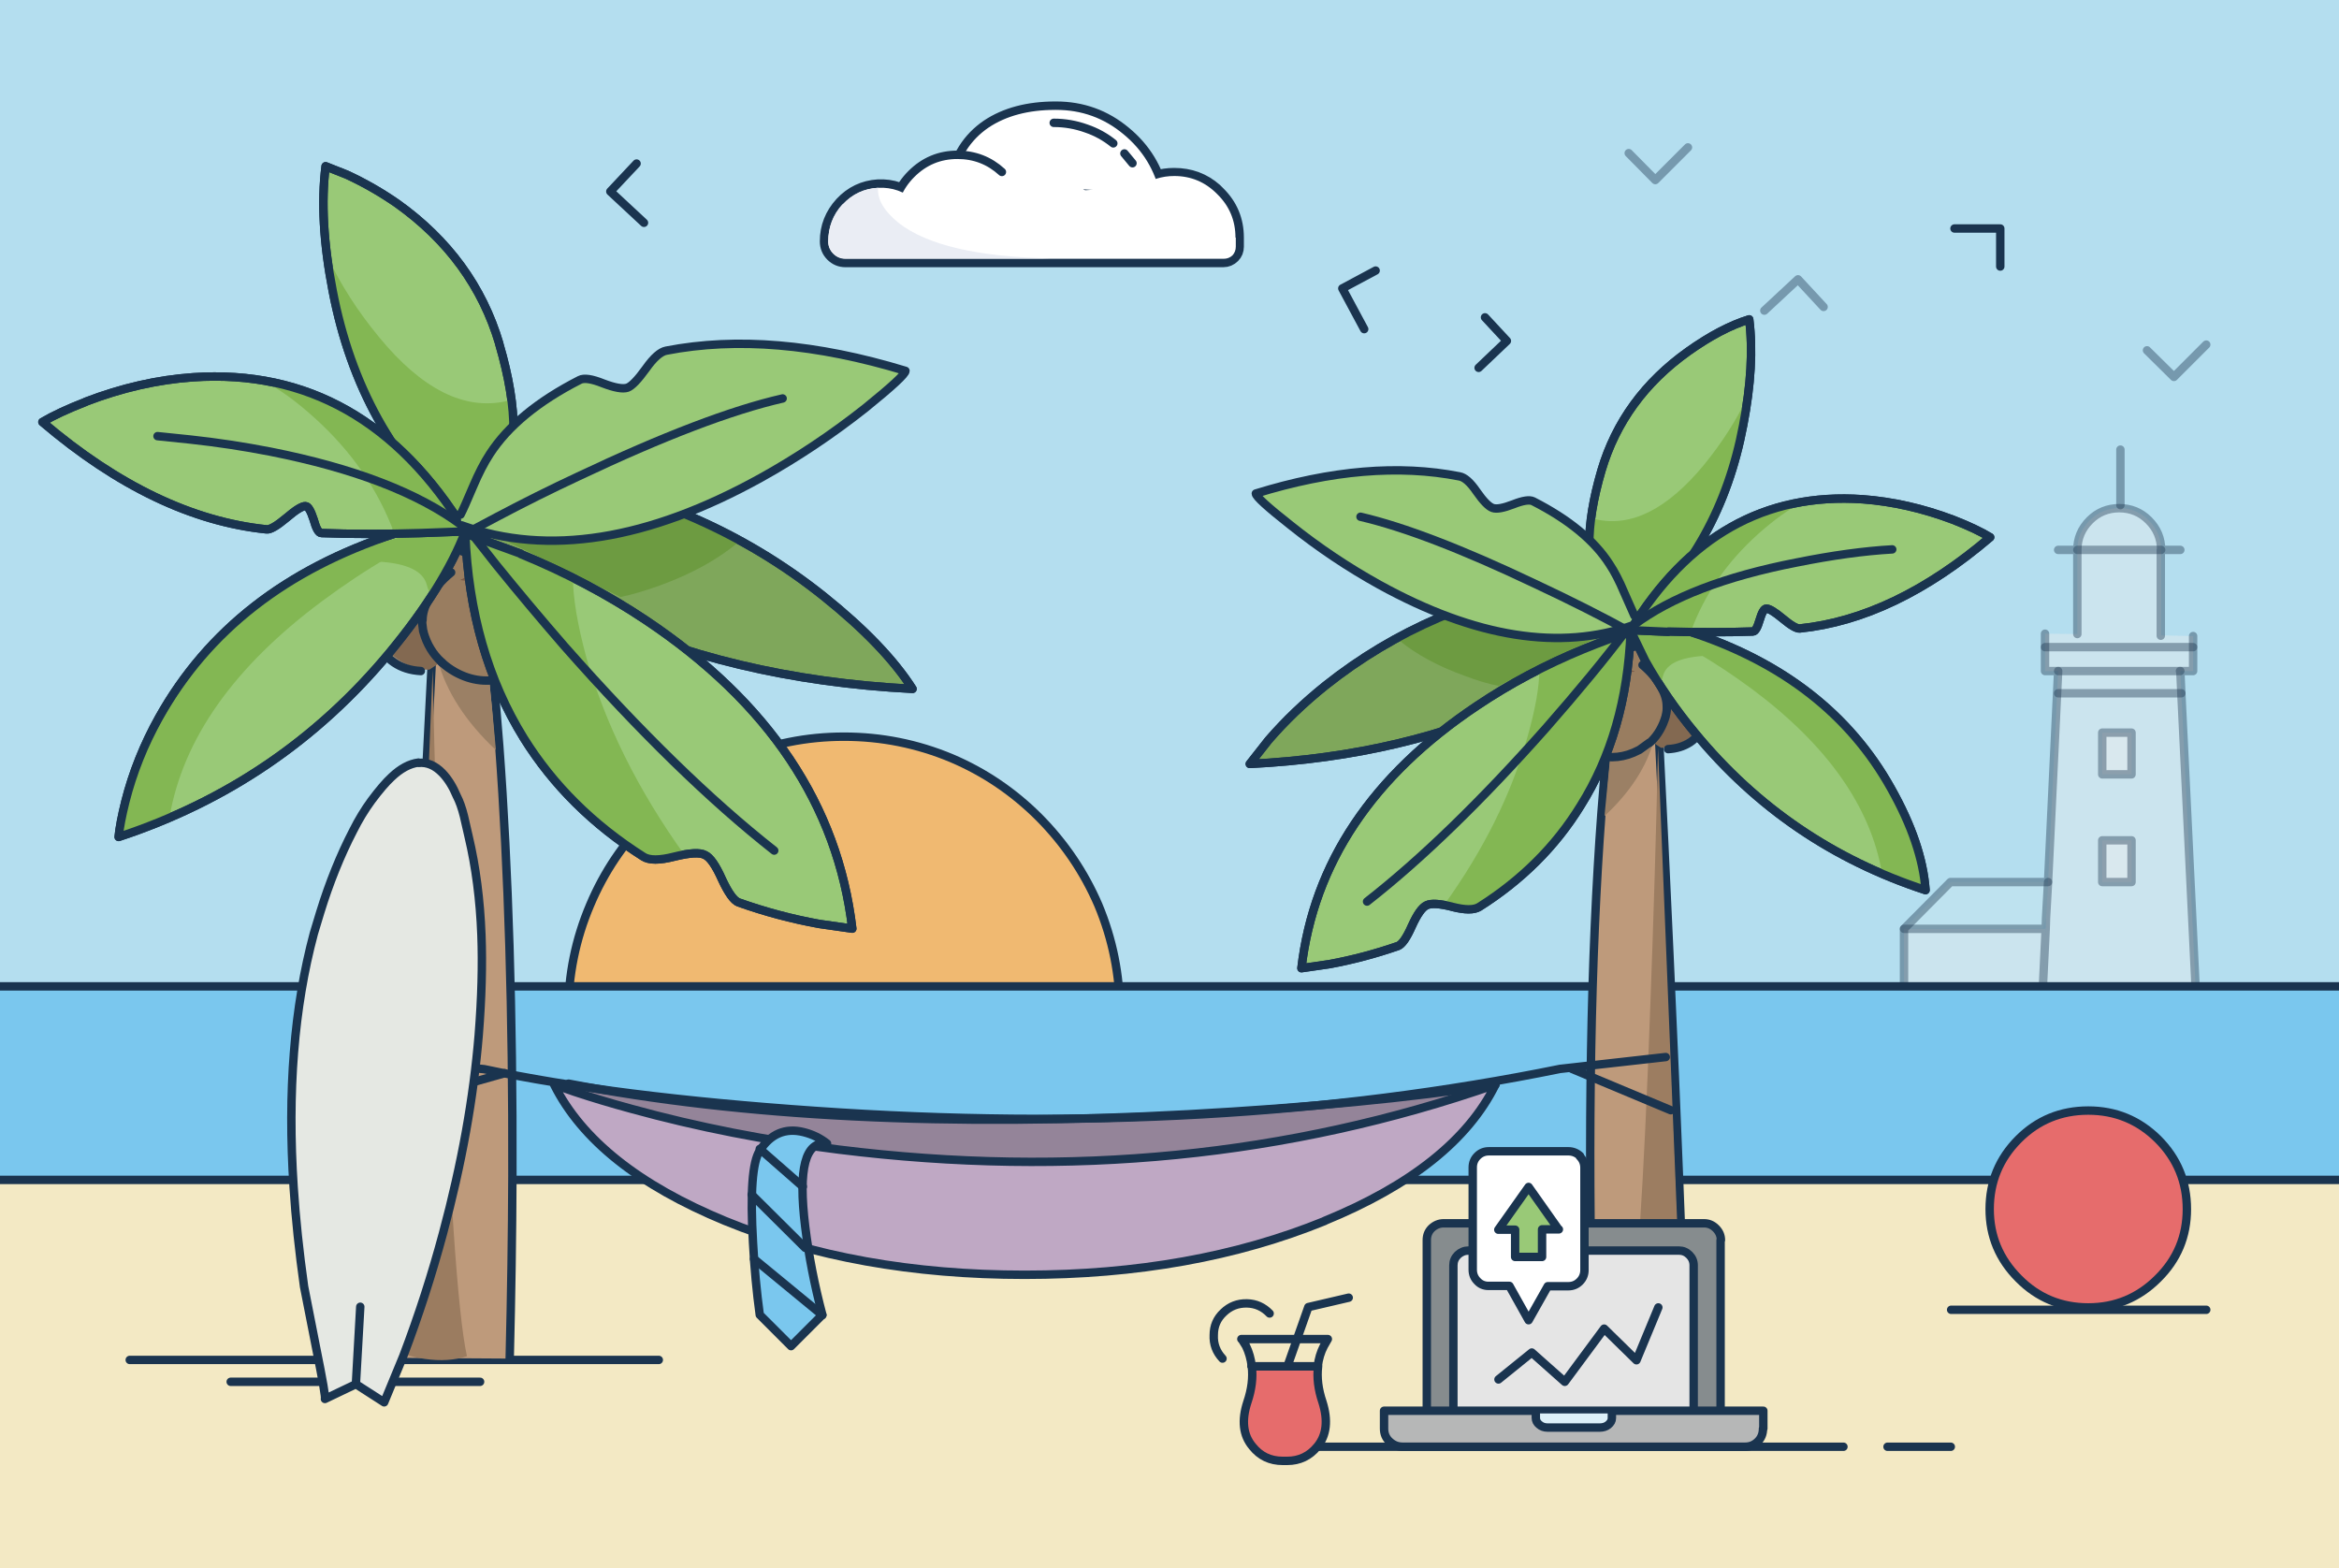 <svg xmlns:xlink="http://www.w3.org/1999/xlink" xmlns="http://www.w3.org/2000/svg" baseProfile="basic" width="695" height="466" viewBox="0 0 695 466" preserveAspectRatio="xMinYMin meet"><rect x="0" y="0" width="695" height="466" fill="#808080" stroke="none"/><defs><symbol id="a" overflow="visible"><path fill="#B4DEEF" d="M347.6 233.2v-466.3h-695.2v466.3h695.2"/></symbol><symbol id="b" overflow="visible"><path fill="#EDEDED" fill-opacity=".4" d="M294.6-69.7h-24.9q0-5.1 3.7-8.8 3.6-3.6 8.8-3.6 5.1 0 8.7 3.6 3.7 3.7 3.7 8.8M269.7-44.6v-25h24.9v25.3l9.5.2v3.3h-44v-4l9.6.1"/><path fill="#EDEDED" fill-opacity=".4" d="M260.1-33.7v-7.1h44v7.1h-44"/><path fill="#EDEDED" fill-opacity=".4" d="M300.6-27.1H264h36.6l4.3 88.6h-45.5l.9-18.6.1-3.2.6-10.7 3-62.7h36.3l.3 6.6m-23.5 11.7h8.7V-3h-8.7v-12.4m8.7 44.4h-8.7V16.6h8.7V29"/><path fill="#EDEDED" fill-opacity=".4" stroke-opacity=".4" stroke-width="2.5" stroke-linecap="round" stroke-linejoin="round" d="M277.1-15.4h8.7V-3h-8.7v-12.4M285.8 29h-8.7V16.6h8.7V29"/><path fill="#EDEDED" fill-opacity=".4" d="M260.3 42.9l-.9 18.6h-41.2V42.9h42.1"/><path fill="#CEEAF0" fill-opacity=".4" d="M260.4 39.7l-1 3.1h-41.2L232 29h29l-.6 10.7"/><path fill="none" stroke="#1A344D" stroke-opacity=".4" stroke-width="2.5" stroke-linecap="round" stroke-linejoin="round" d="M282.1-82.1q5.2 0 8.8 3.6m-17.5 0q3.6-3.6 8.8-3.6m-12.5 12.4q0-5.1 3.7-8.8m-3.7 8.8H264m5.7 25v-25m-9.6 28.9v-4m0 11.1v-7.1m3.9 7.1h-3.9M261 29l3-62.7M232 29h29m-42.8 13.9L232 29m-13.8 32.5V42.9m41.2 18.6h-41.2m86.7 0h-45.5m41.2-88.6l4.3 88.6m-4.6-95.2l.3 6.6m3.5-6.6h-3.9m3.9-7.1v7.1m0-10.4v3.3m-9.6-28.9v25.5m0-25.5h5.8m-9.4-8.8q3.7 3.7 3.7 8.8"/><path fill="none" fill-opacity=".4" stroke="#1A344D" stroke-opacity=".4" stroke-width="2.5" stroke-linecap="round" stroke-linejoin="round" d="M269.7-69.7h24.9M260.1-40.8h44M264-33.7h36.3M300.6-27.1H264m-3.7 70l-.9 18.6m1-21.8l-.1 3.1M261 29l-.6 10.7M277.1-15.4h8.7V-3h-8.7v-12.4M285.8 29h-8.7V16.6h8.7V29M259.4 42.9h-41.2m42.1 0h-.9"/><path fill="none" stroke="#1A344D" stroke-opacity=".4" stroke-width="2.5" stroke-linecap="round" stroke-linejoin="round" d="M282.5-83v-16.5"/></symbol><symbol id="c" overflow="visible"><path fill="none" stroke="#1A344F" stroke-width="2.5" stroke-linecap="round" stroke-linejoin="round" d="M-364.3 117.5h728.6"/></symbol><symbol id="d" overflow="visible"><path fill="#F0B971" stroke="#1A344F" stroke-width="2.5" stroke-linecap="round" stroke-linejoin="round" d="M-96.8-14.2q-16.6 0-31.9 6.4-14.7 6.3-26 17.6t-17.5 26q-6.5 15.3-6.5 32 0 18.2 7.6 27.8 3.3 4.1 9.4 8.9l13.3 9.8 104.6 10.9q15.5-11.5 22.1-24.2 6.9-13.3 6.9-33.3 0-16.6-6.4-31.9-6.3-14.6-17.6-26-11.4-11.4-26-17.6-15.3-6.4-32-6.4"/></symbol><symbol id="e" overflow="visible"><path fill="#F3E9C4" d="M347.6 233.2V117.6h-701v115.6h701"/></symbol><symbol id="f" overflow="visible"><path fill="#7AC7EE" stroke="#1A344F" stroke-width="2.5" stroke-linecap="round" stroke-linejoin="round" d="M350 117.5V60h-701v57.5h701"/></symbol><symbol id="g" overflow="visible"><path fill="none" stroke="#1A344F" stroke-width="2.5" stroke-linecap="round" stroke-linejoin="round" d="M-309 171h157.2"/></symbol><symbol id="h" overflow="visible"><path fill="none" stroke="#1A344F" stroke-width="2.5" stroke-linecap="round" stroke-linejoin="round" d="M-279 177.5h74.1"/></symbol><symbol id="i" overflow="visible"><path fill="none" stroke="#1A344F" stroke-width="2.5" stroke-linecap="round" stroke-linejoin="round" d="M232.2 156.1H308"/></symbol><symbol id="j" overflow="visible"><path fill="none" stroke="#19324E" stroke-opacity=".4" stroke-width="2.5" stroke-linecap="round" stroke-linejoin="round" d="M308-130.7l-9.6 9.6-8-7.9"/></symbol><symbol id="k" overflow="visible"><path fill="none" stroke="#19324E" stroke-opacity=".4" stroke-width="2.5" stroke-linecap="round" stroke-linejoin="round" d="M154-189.3l-9.7 9.7-7.9-8"/></symbol><symbol id="l" overflow="visible"><path fill="none" stroke="#19324E" stroke-opacity=".4" stroke-width="2.5" stroke-linecap="round" stroke-linejoin="round" d="M176.7-140.8l10-9.3 7.6 8.2"/></symbol><symbol id="m" overflow="visible"><path fill="none" stroke="#1A344F" stroke-width="2.5" stroke-linecap="round" stroke-linejoin="round" d="M91.8-123.8l8.4-8-6.5-7M57.8-135.3l-6.5-12.1 9.9-5.3M246.8-165.2v11.3m0-11.3h-13.6M-156.2-166.9l-10-9.3 7.8-8.3"/></symbol><symbol id="n" overflow="visible"><path fill="#BE9A7B" d="M144-38q-2.3-3.6-6.6-1.9l-3.9 2.5-1.7 11q-2 14.8-3.5 34.8-4.8 64-2.7 154.9l27.3-.2q.2-5.2-2.8-76.4-3.3-76.2-6-124.7M-209.8-68.2q-5.1-2-7.8 2.3-3.3 56.8-7.2 146.4l-1.4 35.8q-2.1 49.5-1.9 54.1l32 .2q.7-28.3.8-54.3.2-72.4-3.9-127.7-1.8-23.5-4.1-41l-2-12.8q-2-1.9-4.5-3"/><path fill="none" stroke="#1A344F" stroke-width="2.5" stroke-linecap="round" stroke-linejoin="round" d="M144-38q-2.3-3.6-6.6-1.9l-3.9 2.5-1.7 11q-2 14.8-3.5 34.8-4.8 64-2.7 154.9m27.3-.2q.2-5.2-2.8-76.4-3.3-76.2-6-124.7M-209.8-68.2q-5.1-2-7.8 2.3-3.3 56.8-7.2 146.4l-1.4 35.8q-2.1 49.5-1.9 54.1m32 .2q.7-28.3.8-54.3.2-72.4-3.9-127.7-1.8-23.5-4.1-41l-2-12.8q-2-1.9-4.5-3"/></symbol><symbol id="o" overflow="visible"><path fill="#9C7D61" d="M136.4 162.7q4.7 1.6 10.7.7 2.9-.4 5-1.2l-7-173q-.8 36.8-2.3 77-2.9 80.3-6.4 96.5"/></symbol><symbol id="p" overflow="visible"><path fill="#9B7C60" d="M-221.3 170.7q7 1 12.5-.8-4.2-19-7.6-113.4-1.7-47.2-2.6-90.6l-8.2 203.4q2.4.9 5.9 1.4"/></symbol><symbol id="q" overflow="visible"><path fill="#9B8065" d="M136-43.8q-2.2 8.3-4.7 31.5l-2.1 21.7q11.5-10.7 14.7-22.7 1.6-6 1-9.8-1.5-8.3-3.3-15-3.7-13.4-5.7-5.6"/></symbol><symbol id="r" overflow="visible"><path fill="#9B8065" d="M-208.2-72.8q-2.3-9-6.6 6.8-2.1 7.9-3.8 17.5-.8 4.5 1.1 11.5 3.8 14.1 17.3 26.8-1-11.8-2.5-25.5-3-27.4-5.5-37"/></symbol><symbol id="s" overflow="visible"><path fill="#7C5B48" d="M-188.7-62.3q-3.6-3.5-8.2-4.5l-1-.2-1.7.8-11.5 5.5q13.3 1.3 15 15.3.8 7-1 13.8 1.8-.7 4-2 4.5-2.6 6.7-5.6 5.7-15.3-2.3-23"/><path fill="#997D60" d="M-196.8-66.8q4.5 1 8.1 4.5 8 7.8 2.3 23.1-2.2 3-6.7 5.6-2.2 1.3-4 2 7.8-2.3 11.8-9.4 4-7.2 1.7-15.1-1.3-4.6-4.5-7.4-3-2.8-7.3-3.7l-1.4.4M-225.9-69q-7.4 3.4-10.3 11.1-2.9 7.7.5 15.1 4 8.7 13.3 9.2l1.3-.5q-4.5-.4-8.6-3.3-9-6.5-5.7-22.5 1.8-3.2 5.8-6.4l3.7-2.7"/><path fill="#997D60" d="M-210.8-69.5q-7.6-2.9-15.1.5-.8 7 1 13.8 1 3.8 2.8 6.5.2-3 2-6.4 2.3-4.4 6.6-7.9-4.3 3.5-6.6 7.9-1.8 3.3-2 6.4v.8l.3 2.4.1.1v.2q1.5 5.3 5.3 8.8l.2.2q1.8 1.7 4 2.9 7.2 4 15 1.7 1.9-6.8 1.1-13.8-1.7-14-15-15.3l11.5-5.5-4.2 1q-2.8-2.8-7-4.3"/><path fill="#836951" d="M-224.8-55.2Q-226.8-62-226-69l-3.7 2.7q-4 3.2-5.8 6.4-3.3 16 5.8 22.5 4 2.9 8.5 3.3h1.2l2.3-1.5 1.2-.8q-3.8-3.5-5.3-8.8V-45.4l-.4-2.5v-.8q-1.8-2.7-2.8-6.4"/><path fill="#997D60" d="M-217.7-35.6l1.4-.6-.1-.2-1.3.8"/><path fill="none" stroke="#1A344F" stroke-width="2.5" stroke-linecap="round" stroke-linejoin="round" d="M-210.8-69.5q4.2 1.5 7 4.3m-22.1-3.8q7.5-3.4 15.2-.5M-236.3-58q2.8-7.7 10.3-11.1m-9.8 26.3q-3.4-7.5-.5-15.2m13.8 24.3q-9.3-.5-13.3-9.1m23.5 9.4q-2.3-1.3-4-2.9m19 4.6q-7.8 2.3-15-1.7m27-7.8q-4 7.3-12 9.5m13.6-24.5q2.3 7.9-1.7 15m-2.8-22.4q3.2 2.8 4.5 7.4m-11.8-11q4.3.8 7.3 3.5"/><path fill="none" stroke="#1A344F" stroke-width="2.5" stroke-linecap="round" stroke-linejoin="round" d="M-222-48.8q0-3 1.9-6.4 2.3-4.3 6.6-7.8m-8.6 14.3v.8l.3 2.4.1.1v.2q1.5 5.3 5.3 8.8l.2.2"/></symbol><symbol id="t" overflow="visible"><path fill="#997D60" d="M118.8-36q-2.6 2.5-3.8 6.4-1.9 6.7 1.5 12.8l1 1.6q-4.9-13 1.9-19.7 3-2.9 6.9-3.8L125-39q-3.6.8-6.2 3"/><path fill="#7C5B48" d="M119.4-34.9q-6.8 6.7-2 19.6 1.9 2.6 5.7 4.8 1.9 1.2 3.5 1.8-1.6-5.8-.9-11.8 1.4-11.9 12.7-13l-9.8-4.7-1.4-.7-.9.2q-3.8.9-6.9 3.9"/><path fill="#997D60" d="M150.2-28.9q1.6-5.8.9-11.6-6.4-3-13-.5-3.4 1.3-5.8 3.6l-3.7-.8 9.8 4.7q-11.3 1.1-12.7 13-.7 6 .8 11.8 6.8 1.8 12.9-1.5l.2-.1 2.9-2 .6-.5q3-3 4.3-7.5v-.1q.4-1.5.3-2.9 0-2.6-1.6-5.5-2-3.7-5.6-6.7 3.6 3 5.6 6.7 1.6 2.9 1.7 5.5 1.4-2.3 2.3-5.6"/><path fill="#997D60" d="M126.5-8.8q-5.8-1.6-9-6.4 1.8 2.4 5.6 4.7 1.9 1.2 3.5 1.8M144-12.2l-1-.7-.5.6.3-.3 1.2.4"/><path fill="#836951" d="M159.2-32.7l-.3-.4q-1.5-2.6-4.7-5.2l-3.1-2.3q.7 6-1 11.8-.8 3.2-2.3 5.5 0 1.4-.4 2.9v.1q-1.3 4.5-4.3 7.5l.9.6 2 1.3h1q3.8-.3 7.3-2.8 7.7-5.6 4.8-19"/><path fill="#997D60" d="M154.2-38.3l-3.1-2.3q5.3 2.5 7.8 7.5-1.5-2.6-4.7-5.2M159.8-31.1l-.7-1.6q2.9 13.5-4.8 19-3.5 2.4-7.3 2.8l1 .5q3.8-.3 6.6-2.1 3-2 4.8-5.8 2.8-6.3.4-12.8"/><path fill="none" stroke="#1A344F" stroke-width="2.5" stroke-linecap="round" stroke-linejoin="round" d="M116.5-16.8q-3.4-6.1-1.5-12.8m2.5 14.4l-1-1.6m10 8q-5.8-1.6-9-6.4m21.9 5q-6.2 3.3-12.9 1.4m13.1-1.5l-.2.1m3.1-2.2l-2.9 2.1m15-2.2q-2.8 1.8-6.5 2m11.3-7.8q-1.8 3.8-4.8 5.8m5.2-18.6q2.4 6.5-.5 12.9m-.2-14.5l.7 1.6m-8.8-9.4q5.3 2.4 7.9 7.4m-20.8-8q6.6-2.4 13 .6m-18.8 3.1q2.4-2.4 5.8-3.6m-19.3 5q2.6-2.3 6.3-3m-10 9.4q1.1-4 3.8-6.4M142.5-12.3l.6-.5q3-3 4.3-7.5v-.1q.4-1.5.3-2.9 0-2.6-1.6-5.5-2-3.7-5.6-6.7"/></symbol><symbol id="u" overflow="visible"><path fill="#99C977" stroke="#1A344F" stroke-width="2.5" stroke-linecap="round" stroke-linejoin="round" d="M128.3-93.3q-7.4 25.3.4 37.6 4 6.2 9.4 7.3 25.5-22.3 32.3-58.3 3.5-18 1.8-31.5-8.4 2.6-18.1 9.5-19.4 13.8-25.8 35.4"/></symbol><symbol id="v" overflow="visible"><path fill="#83B753" d="M126.5-78.8q-1.3-.6-1.7 2.5v3.1l13.7 23.5q8.1-7.6 16.3-19.6 16.4-24.1 17-46.1-5 10.6-13.1 20.5-16.3 19.7-32.1 16.1"/></symbol><symbol id="w" overflow="visible"><path fill="none" stroke="#1A344F" stroke-width="2.5" stroke-linecap="round" stroke-linejoin="round" d="M128.3-93.3q-7.4 25.3.4 37.6 4 6.2 9.4 7.3 25.5-22.3 32.3-58.3 3.5-18 1.8-31.5-8.4 2.6-18.1 9.5-19.4 13.8-25.8 35.4"/></symbol><symbol id="x" overflow="visible"><path fill="#7FA75B" stroke="#1A344F" stroke-width="2.5" stroke-linecap="round" stroke-linejoin="round" d="M29.3-13.1l-5.5 7q46.3-2.3 82.5-19.5 18-8.6 26.9-16.8l-14.1-18.3Q77.2-54 46.3-29.4q-9.6 7.7-17 16.3"/></symbol><symbol id="y" overflow="visible"><path fill="#6D9B41" d="M87.6-32.3q5.8 2.2 10.1 3l32.6-16-49-4.8-13.1 7.3q7.7 6.3 19.4 10.5"/></symbol><symbol id="z" overflow="visible"><path fill="none" stroke="#1A344F" stroke-width="2.5" stroke-linecap="round" stroke-linejoin="round" d="M29.3-13.1l-5.5 7q46.3-2.3 82.5-19.5 18-8.6 26.9-16.8l-14.1-18.3Q77.2-54 46.3-29.4q-9.6 7.7-17 16.3"/></symbol><symbol id="A" overflow="visible"><path fill="#99C977" d="M136.9-45.9l4.4 9.1q6.2 11.1 14.8 21.5 27.3 33.2 68.5 46.7-1-13.8-10.3-30.3-18.4-32.9-59.5-46.4l-17.9-.6"/></symbol><symbol id="B" overflow="visible"><path fill="none" stroke="#1A344F" stroke-width="2.5" stroke-linecap="round" stroke-linejoin="round" d="M136.9-45.9l4.4 9.1q6.2 11.1 14.8 21.5 27.3 33.2 68.5 46.7-1-13.8-10.3-30.3-18.4-32.9-59.5-46.4"/></symbol><symbol id="C" overflow="visible"><path fill="#83B753" d="M150-45.3l-9.6-2q15.8 6.5 32.7 19 33.5 25 38.6 54.8l12.9 4.1q-1.8-11-9-25-14.3-27.9-41.5-42.8-12.1-5-24-8"/></symbol><symbol id="D" overflow="visible"><path fill="#83B753" d="M146.6-32.3q1.5-5.8 14.7-6l12.8 1.1q-6.4-3.8-22.3-7.3l-14.5-2.8q1.8 6.1 3.8 11 4 10 5.5 4"/></symbol><symbol id="E" overflow="visible"><path fill="#99C977" stroke="#1A344F" stroke-width="2.5" stroke-linecap="round" stroke-linejoin="round" d="M-199.2-131q-7.5-25.3-30.3-41.6-7.2-5-15-8.6l-6.3-2.5q-2 15.9 2.1 37 8.1 42.3 38 68.4 6.3-1.3 11-8.5 9.2-14.5.5-44.1"/></symbol><symbol id="F" overflow="visible"><path fill="#83B753" d="M-195-107.3q.1-2-.1-3.8-.4-3.6-2-2.8-18.7 4.2-37.8-19-9.5-11.5-15.4-24 .7 25.8 20 54.1 9.7 14.1 19.2 23l16-27.5"/></symbol><symbol id="G" overflow="visible"><path fill="none" stroke="#1A344F" stroke-width="2.5" stroke-linecap="round" stroke-linejoin="round" d="M-199.2-131q-7.5-25.3-30.3-41.6-7.2-5-15-8.6l-6.3-2.5q-2 15.9 2.1 37 8.1 42.3 38 68.4 6.3-1.3 11-8.5 9.2-14.5.5-44.1"/></symbol><symbol id="H" overflow="visible"><path fill="#7FA75B" stroke="#1A344F" stroke-width="2.5" stroke-linecap="round" stroke-linejoin="round" d="M-197-65.1q10.4 7.3 23.8 13.6 42.5 20.3 96.8 23.1-8.3-13-26.4-27.5-36.3-29-85.5-36.8l-16.6 21.5 7.8 6.1"/></symbol><symbol id="I" overflow="visible"><path fill="#6D9B41" d="M-201.5-74.5l38.3 18.8q5-1 11.9-3.5 13.7-5 22.8-12.5l-15.5-8.5-57.5 5.8"/></symbol><symbol id="J" overflow="visible"><path fill="none" stroke="#1A344F" stroke-width="2.5" stroke-linecap="round" stroke-linejoin="round" d="M-197-65.1q10.4 7.3 23.8 13.6 42.5 20.3 96.8 23.1-8.3-13-26.4-27.5-36.3-29-85.5-36.8l-16.6 21.5 7.8 6.1"/></symbol><symbol id="K" overflow="visible"><path fill="#99C977" d="M-209.3-75.2l-21 .7q-48.3 15.9-70 54.5-6.8 12.1-10 25-1.6 6.5-2 10.6 48.4-15.9 80.6-55 16-19.5 22.4-35.8"/></symbol><symbol id="L" overflow="visible"><path fill="none" stroke="#1A344F" stroke-width="2.5" stroke-linecap="round" stroke-linejoin="round" d="M-209.3-75.2q-6.3 16.4-22.4 35.9-32.3 39-80.6 54.9.4-4.1 2-10.5 3.3-13 10-25 21.7-38.8 70-54.6"/></symbol><symbol id="M" overflow="visible"><path fill="#83B753" d="M-252.9-65q-32 17.5-48.9 50.3-8.4 16.4-10.4 29.3l15-4.8q6-35 45.4-64.3 19.8-14.7 38.4-22.3l-11.3 2.3q-14 3.5-28.2 9.5"/></symbol><symbol id="N" overflow="visible"><path fill="#83B753" d="M-237.8-66.3q15.4.2 17.1 7.1 1.8 6.9 6.5-4.7 2.4-5.8 4.4-13-7.8 1.2-17 3.3-18.6 4-26.1 8.6 7.3-1.3 15-1.3"/></symbol><symbol id="aV" overflow="visible"><use xlink:href="#a"/><use xlink:href="#b"/><use xlink:href="#c"/><use xlink:href="#d"/><use xlink:href="#e"/><use xlink:href="#f"/><use xlink:href="#g"/><use xlink:href="#h"/><use xlink:href="#i"/><use xlink:href="#j"/><use xlink:href="#k"/><use xlink:href="#l"/><use xlink:href="#m"/><use xlink:href="#n"/><use xlink:href="#o"/><use xlink:href="#p"/><use xlink:href="#q"/><use xlink:href="#r"/><use xlink:href="#s"/><use xlink:href="#t"/><use xlink:href="#u"/><use xlink:href="#v"/><use xlink:href="#w"/><use xlink:href="#x"/><use xlink:href="#y"/><use xlink:href="#z"/><use xlink:href="#A"/><use xlink:href="#B"/><use xlink:href="#C"/><use xlink:href="#D"/><use xlink:href="#B"/><use xlink:href="#E"/><use xlink:href="#F"/><use xlink:href="#G"/><use xlink:href="#H"/><use xlink:href="#I"/><use xlink:href="#J"/><use xlink:href="#K"/><use xlink:href="#L"/><use xlink:href="#M"/><use xlink:href="#N"/><use xlink:href="#L"/></symbol><symbol id="O" overflow="visible"><path fill="none" stroke="#1A344F" stroke-width="5" stroke-linecap="round" stroke-linejoin="round" d="M60.5-3.6q0 1.5-1 2.5Q58.4 0 56.9 0H-55.4q-2.1 0-3.6-1.5t-1.5-3.7q0-6.2 4.3-10.9 4.3-4.6 10.5-5 6.3-.3 11 3.9M60.5-3.6v-2.7q0-7.6-5.4-12.9l-.9-.9q-5-4.4-11.9-4.4-5.5 0-10.1 3"/></symbol><symbol id="P" overflow="visible"><path fill="#FFF" stroke="#1A344F" stroke-width="2.5" stroke-linecap="round" stroke-linejoin="round" d="M22.4-16.6L7.7-28.4l-29.2 3.8-4.9 1q-5 1.2-5.8 2.5-.8 1.2.4 5.6l1.3 4 41.7-.8 11.2-4.3"/></symbol><symbol id="Q" overflow="visible"><path fill="#FFF" d="M39.5-19.2Q37-30.6 28-38q-9.1-7.5-21-7.5-12.4 0-20.6 5.5-8.6 5.9-10.7 17l63.7 3.8"/></symbol><symbol id="R" overflow="visible"><path fill="none" stroke="#1A344F" stroke-width="2.5" stroke-linecap="round" stroke-linejoin="round" d="M7.2-45.5Q19-45.5 28-38q9 7.4 11.4 18.8M7-45.5q-12.4 0-20.6 5.5-8.6 5.9-10.7 17"/></symbol><symbol id="S" overflow="visible"><path fill="#FFF" d="M-22-30.9q-8.1 0-13.8 5.7-5.7 5.7-5.7 13.8L-9-25.9q-5.6-5.1-13-5.1"/></symbol><symbol id="T" overflow="visible"><path fill="none" stroke="#1A344F" stroke-width="2.5" stroke-linecap="round" stroke-linejoin="round" d="M-35.8-25.2q5.7-5.7 13.7-5.7 7.6 0 13.2 5.1m-26.9.6q-5.7 5.7-5.7 13.8"/></symbol><symbol id="U" overflow="visible"><path fill="#FFF" d="M60.5-6.3q0-7.6-5.4-12.9-5.3-5.4-12.8-5.4-5.5 0-10.1 3.2l-66.9 4.2q-4.7-4.2-11-3.9-6.2.4-10.5 5-4.3 4.7-4.3 11 0 2.1 1.5 3.6t3.6 1.5H57q1.5 0 2.6-1 1-1.1 1-2.6v-2.7"/></symbol><symbol id="V" overflow="visible"><path fill="none" stroke="#1A344F" stroke-width="2.5" stroke-linecap="round" stroke-linejoin="round" d="M27.5-31.3l2.4 2.9"/></symbol><symbol id="W" overflow="visible"><path fill="#FFF" d="M24.2-34.3q-3.6-2.9-8-4.4-4.7-1.7-9.8-1.7l17.8 6.1"/></symbol><symbol id="X" overflow="visible"><path fill="none" stroke="#1A344F" stroke-width="2.5" stroke-linecap="round" stroke-linejoin="round" d="M6.5-40.4q5 0 9.7 1.7 4.4 1.5 8 4.4"/></symbol><symbol id="Y" overflow="visible"><path fill="#EAEDF4" d="M-56.3-16.2q-4.2 4.6-4.2 11 0 2.1 1.5 3.6t3.6 1.5H5.5q-32.4-.7-45-10.5-6.6-5.3-6.2-10.5-6.2.3-10.5 4.9"/></symbol><symbol id="aW" overflow="visible"><use xlink:href="#O"/><use xlink:href="#P"/><use xlink:href="#Q"/><use xlink:href="#R"/><use xlink:href="#S"/><use xlink:href="#T"/><use xlink:href="#U"/><use xlink:href="#V"/><use xlink:href="#W"/><use xlink:href="#X"/><use xlink:href="#Y"/></symbol><symbol id="Z" overflow="visible"><path fill="#E66C6C" stroke="#1A344F" stroke-width="2.5" stroke-linecap="round" stroke-linejoin="round" d="M20.7-50Q12.1-58.5 0-58.5q-12.2 0-20.7 8.5-8.6 8.6-8.6 20.8 0 12 8.6 20.6Q-12.2 0 0 0q12.1 0 20.7-8.6 8.6-8.5 8.6-20.6 0-12.2-8.6-20.8"/></symbol><symbol id="aX" overflow="visible"><use xlink:href="#Z"/></symbol><symbol id="aa" overflow="visible"><path fill="#99C977" stroke="#1A344F" stroke-width="2.5" stroke-linecap="round" stroke-linejoin="round" d="M-52.9 82.1q5.6 1.4 7.9 0 19-12 30.1-30Q-1.2 30.3 0 .5q-5.5 1.5-14 5-17 7-31.6 16.8-46.7 31.2-52.2 78l8.3-1.2q10.3-1.9 20.4-5.4 1.8-.7 4.1-5.9 2.4-5.3 4.4-6.2 2-1 7.8.5"/></symbol><symbol id="ab" overflow="visible"><path fill="#83B753" d="M-1.3 0l-25.8 11.5q0 7.7-3.6 20.3-7.1 25.2-24.7 49.7l8.4 1.3q10.1-5 21-17.3Q-4 41.1-.3 5l-1-5"/></symbol><symbol id="ac" overflow="visible"><path fill="none" stroke="#1A344F" stroke-width="2.5" stroke-linecap="round" stroke-linejoin="round" d="M-69.1 93.7q1.8-.7 4.1-5.9 2.4-5.3 4.4-6.2 2-1 7.8.5 5.5 1.4 7.8 0 19-12 30.1-30Q-1.2 30.3 0 .5q-5.5 1.5-14 5-17 7-31.6 16.8-46.7 31.2-52.2 78l8.3-1.2q10.3-1.9 20.4-5.4"/></symbol><symbol id="ad" overflow="visible"><path fill="none" stroke="#1A344F" stroke-width="2.5" stroke-linecap="round" stroke-linejoin="round" d="M-1.3 0q-9.5 12.6-23.8 28.9Q-54 61.5-78.3 80.5"/></symbol><symbol id="aY" overflow="visible"><use xlink:href="#aa"/><use xlink:href="#ab"/><use xlink:href="#ac"/><use xlink:href="#ad"/></symbol><symbol id="ae" overflow="visible"><path fill="#99C977" d="M-112.5-42.9q0 1.3 10.3 9.4 12.5 10 26.4 17.7Q-33 7.8-.3-3.8L0-6.6l-3.1-7q-2.1-5-4.3-8.3-6.8-10.6-22.7-18.7-1.6-.8-5.9.9-4.4 1.7-6.1 1-1.8-.5-4.8-4.8-2.9-4.1-5-4.5-27-5.3-60.6 5.1"/></symbol><symbol id="af" overflow="visible"><path fill="none" stroke="#1A344F" stroke-width="2.5" stroke-linecap="round" stroke-linejoin="round" d="M-102.2-33.5q-10.3-8.1-10.3-9.4Q-78.9-53.3-52-48q2.3.4 5.1 4.5 3 4.3 4.8 4.9 1.7.6 6.1-1.1 4.3-1.7 5.9-.9 15.9 8.1 22.7 18.7 2.2 3.3 4.3 8.3l3.1 7m-102.2-26.9q12.5 10 26.4 17.7Q-33 7.8-.3-3.8"/></symbol><symbol id="ag" overflow="visible"><path fill="none" stroke="#1A344F" stroke-width="2.5" stroke-linecap="round" stroke-linejoin="round" d="M-1.1-1.7q-12.3-6.8-28.5-14.4Q-62-31.5-81.4-36"/></symbol><symbol id="aZ" overflow="visible"><use xlink:href="#ae"/><use xlink:href="#af"/><use xlink:href="#ag"/></symbol><symbol id="ah" overflow="visible"><path fill="#99C977" d="M0-1.1l11.3.5q13.7.3 25.1 0 1-.1 2-3.5t2-3.4q1.3 0 4.9 3 3.6 3 5 2.9 28.2-2.9 56.6-27.1-4.1-2.5-11-5.2Q82.4-39 69-40 25.5-43 0-1.1"/></symbol><symbol id="ai" overflow="visible"><path fill="none" stroke="#1A344F" stroke-width="2.5" stroke-linecap="round" stroke-linejoin="round" d="M11.3-.7q13.7.4 25.1 0 1 0 2-3.4t2-3.4q1.3 0 4.9 3 3.6 3 5 2.9 28.2-2.9 56.6-27.1-4.1-2.5-11-5.2Q82.4-39 69-40 25.5-43 0-1.1l11.3.5"/></symbol><symbol id="aj" overflow="visible"><path fill="#83B753" d="M17.9-.5q6-16.6 20.2-29.3 7.1-6.3 13-9.3-19.9 2.4-37.5 20.4Q4.8-9.7 0-1.1l17.9.6"/></symbol><symbol id="ak" overflow="visible"><path fill="none" stroke="#1A344F" stroke-width="2.5" stroke-linecap="round" stroke-linejoin="round" d="M77.8-25.1q-12.5.7-28.4 3.9Q17.5-15 1-2.6"/></symbol><symbol id="ba" overflow="visible"><use xlink:href="#ah"/><use xlink:href="#ai"/><use xlink:href="#aj"/><use xlink:href="#ai"/><use xlink:href="#ak"/></symbol><symbol id="al" overflow="visible"><path fill="#99C977" d="M-112.8-39.8q-8 3.1-12.9 6Q-92.2-5.3-59.1-1.9q1.6.2 5.9-3.4 4.2-3.6 5.7-3.5 1.1 0 2.4 4 1.1 4 2.3 4 13.4.5 29.4 0L0-1.3q-30.1-49.2-80.9-45.8-15.9 1.1-32 7.3"/></symbol><symbol id="am" overflow="visible"><path fill="none" stroke="#1A344F" stroke-width="2.5" stroke-linecap="round" stroke-linejoin="round" d="M-112.8-39.8q-8 3.1-12.9 6Q-92.2-5.3-59.1-1.9q1.6.2 5.9-3.4 4.2-3.6 5.7-3.5 1.1 0 2.4 4 1.1 4 2.3 4 13.4.5 29.4 0L0-1.3q-30.1-49.2-80.9-45.8-15.9 1.1-32 7.3"/></symbol><symbol id="an" overflow="visible"><path fill="#83B753" d="M-60-46q6.9 3.5 15.2 11Q-28.2-20-21.1-.6L0-1.3q-5.7-10-16-20.6Q-36.9-43.3-60-46"/></symbol><symbol id="ao" overflow="visible"><path fill="none" stroke="#1A344F" stroke-width="2.5" stroke-linecap="round" stroke-linejoin="round" d="M-91.5-29.6l9.7 1q12 1.3 23.8 3.6 37.4 7.4 56.9 21.9"/></symbol><symbol id="bb" overflow="visible"><use xlink:href="#al"/><use xlink:href="#am"/><use xlink:href="#an"/><use xlink:href="#am"/><use xlink:href="#ao"/></symbol><symbol id="ap" overflow="visible"><path fill="#99C977" stroke="#1A344F" stroke-width="2.5" stroke-linecap="round" stroke-linejoin="round" d="M16.5 6.5L0 .5q1.4 35 17.4 60.8 13.1 21 35.5 35.2 2.6 1.7 9.2 0 6.9-1.7 9.1-.5 2.3 1 5.1 7.3 2.8 6 4.9 6.8 11.8 4.2 24 6.4l9.8 1.4q-6.5-55-61.4-91.7Q36.5 14.8 16.5 6.6"/></symbol><symbol id="aq" overflow="visible"><path fill="#83B753" d="M1.5 0L.3 6q4.5 42.4 30.2 71 12.8 14.5 24.8 20.3l9.7-1.5Q44.4 67 36 37.4 32 22.6 32 13.6L1.5 0"/></symbol><symbol id="ar" overflow="visible"><path fill="none" stroke="#1A344F" stroke-width="2.5" stroke-linecap="round" stroke-linejoin="round" d="M16.5 6.5L0 .5q1.4 35 17.4 60.8 13.1 21 35.5 35.2 2.6 1.7 9.2 0 6.9-1.7 9.1-.5 2.3 1 5.1 7.3 2.8 6 4.9 6.8 11.8 4.2 24 6.4l9.8 1.4q-6.5-55-61.4-91.7Q36.5 14.8 16.5 6.6"/></symbol><symbol id="as" overflow="visible"><path fill="none" stroke="#1A344F" stroke-width="2.5" stroke-linecap="round" stroke-linejoin="round" d="M1.5 0l7.7 9.8Q19 21.9 29.5 34q33.8 38.3 62.3 60.7"/></symbol><symbol id="bc" overflow="visible"><use xlink:href="#ap"/><use xlink:href="#aq"/><use xlink:href="#ar"/><use xlink:href="#as"/></symbol><symbol id="at" overflow="visible"><path fill="#99C977" d="M61.1-56.4q-2.6.5-6 5.3-3.6 5-5.5 5.7-2.1.7-7.3-1.3-5-2-6.9-1-18.6 9.5-26.7 22-2.5 3.8-5 9.7Q1-9.6 0-7.7l.3 3.2q38.5 13.7 88.9-14 16.3-9 31-20.8 12-9.7 12-11.2-39.6-12-71.1-5.9"/></symbol><symbol id="au" overflow="visible"><path fill="none" stroke="#1A344F" stroke-width="2.5" stroke-linecap="round" stroke-linejoin="round" d="M61.1-56.4q-2.6.5-6 5.3-3.6 5-5.5 5.7-2.1.7-7.3-1.3-5-2-6.9-1-18.6 9.5-26.7 22-2.5 3.8-5 9.7Q1-9.6 0-7.7m61.1-48.7q31.4-6.1 71.1 6 0 1.4-12 11.1-14.8 11.7-31 20.7Q38.8 9.3.3-4.5"/></symbol><symbol id="av" overflow="visible"><path fill="none" stroke="#1A344F" stroke-width="2.5" stroke-linecap="round" stroke-linejoin="round" d="M1.4-2L11-7.1Q22.9-13.4 34.9-19q38-18 60.8-23.2"/></symbol><symbol id="bd" overflow="visible"><use xlink:href="#at"/><use xlink:href="#au"/><use xlink:href="#av"/></symbol><symbol id="aw" overflow="visible"><path fill="#948499" stroke="#1A344F" stroke-width="2.5" stroke-linecap="round" stroke-linejoin="round" d="M89.3 98l7.5-8.8Q58.9 95.1 5.5 98q-106.7 5.8-184.1-9.1l15.8 19.3 81.8 13.7H7l18.7-5.1q19-5.1 21.3-5.3 2.4-.2 22.5-6.8L89.3 98"/></symbol><symbol id="ax" overflow="visible"><path fill="#BFA8C4" stroke="#1A344F" stroke-width="2.5" stroke-linecap="round" stroke-linejoin="round" d="M46 129.7q38.6-15.8 50.8-40.5-92.1 32.1-195.1 19.3-32.2-4-61.6-12.1-9.2-2.5-17-5.1l-6-2.1q12.3 24.6 50.8 40.5 39.1 16 89 16 50 0 89.2-16"/></symbol><symbol id="ay" overflow="visible"><path fill="#7AC7EE" d="M-108.3 131.4q-3.2-25.9 6.5-24.7-3-2.4-7-3.4-8.1-2-13 5.5-3.3 5-2 27.4.6 11.2 2 21.4l9.3 9.3 9.3-9.3q-3.5-13.2-5.1-26.2"/></symbol><symbol id="az" overflow="visible"><path fill="none" stroke="#1A344F" stroke-width="2.5" stroke-linecap="round" stroke-linejoin="round" d="M-108.3 131.4q-3.2-25.9 6.5-24.7-3-2.4-7-3.4-8.1-2-13 5.5-3.3 5-2 27.4.6 11.2 2 21.4l9.3 9.3 9.3-9.3q-3.5-13.2-5.1-26.2"/></symbol><symbol id="aA" overflow="visible"><path fill="none" stroke="#1A344F" stroke-width="2.5" stroke-linecap="round" stroke-linejoin="round" d="M-121.8 108.3l12.8 11.2"/></symbol><symbol id="aB" overflow="visible"><path fill="none" stroke="#1A344F" stroke-width="2.5" stroke-linecap="round" stroke-linejoin="round" d="M-124.2 121.9l15.9 15.8"/></symbol><symbol id="aC" overflow="visible"><path fill="none" stroke="#1A344F" stroke-width="2.5" stroke-linecap="round" stroke-linejoin="round" d="M-123.5 141l20.3 16.7"/></symbol><symbol id="aD" overflow="visible"><path fill="none" stroke="#1A344F" stroke-width="2.5" stroke-linecap="round" stroke-linejoin="round" d="M116.2 84.5l31.2-3.5m-31.3 3.5Q13.9 105.3-105.2 97q-59.5-4.1-98.5-12.4l-25.9-2.5"/></symbol><symbol id="aE" overflow="visible"><path fill="none" stroke="#1A344F" stroke-width="2.5" stroke-linecap="round" stroke-linejoin="round" d="M148.9 96.8l-29.4-12.3"/></symbol><symbol id="aF" overflow="visible"><path fill="none" stroke="#1A344F" stroke-width="2.5" stroke-linecap="round" stroke-linejoin="round" d="M-197.6 85.8l-30.1 8.5"/></symbol><symbol id="aG" overflow="visible"><path fill="#868C8E" stroke="#1A344F" stroke-width="2.5" stroke-linecap="round" stroke-linejoin="round" d="M163.8 135.4q0-2-1.5-3.5t-3.5-1.5H81.4q-2 0-3.6 1.5-1.4 1.4-1.4 3.5v51.2q0 2 1.4 3.4 1.5 1.4 3.5 1.4h77.6q2 0 3.4-1.4t1.4-3.4v-51.2"/></symbol><symbol id="aH" overflow="visible"><path fill="#E5E5E5" d="M154.4 139.8q-1.3-1.3-3.2-1.3H89q-1.9 0-3.3 1.3-1.3 1.3-1.3 3.1v43.5l71.3-.7V143q0-1.8-1.3-3.1"/></symbol><symbol id="aI" overflow="visible"><path fill="none" stroke="#1A344F" stroke-width="2.5" stroke-linecap="round" stroke-linejoin="round" d="M151.3 138.5q1.8 0 3.1 1.3t1.3 3.1v42.8m-4.4-47.2H88.8q-1.8 0-3.2 1.3-1.3 1.3-1.3 3.1v43.5"/></symbol><symbol id="aJ" overflow="visible"><path fill="#B6B7B7" stroke="#1A344F" stroke-width="2.5" stroke-linecap="round" stroke-linejoin="round" d="M176.4 191.4v-5.3H63.7v5.3q0 2.3 1.6 3.8 1.7 1.6 3.9 1.6H171q2.2 0 3.8-1.6 1.5-1.5 1.5-3.8"/></symbol><symbol id="aK" overflow="visible"><path fill="#DCF0F9" d="M108.8 186.9v1.3q0 1.2 1 2 1 .9 2.5.9h15.5q1.5 0 2.5-.8 1.1-.9 1.1-2v-1.4h-22.7"/></symbol><symbol id="aL" overflow="visible"><path fill="none" stroke="#1A344F" stroke-width="2.5" stroke-linecap="round" stroke-linejoin="round" d="M108.8 186.9v1.3q0 1.2 1 2 1 .9 2.5.9h15.5q1.5 0 2.5-.8 1.1-.9 1.1-2v-1.4"/></symbol><symbol id="aM" overflow="visible"><path fill="none" stroke="#1A344F" stroke-width="2.5" stroke-linecap="round" stroke-linejoin="round" d="M213.3 196.8h18.8"/></symbol><symbol id="aN" overflow="visible"><path fill="none" stroke="#1A344F" stroke-width="2.5" stroke-linecap="round" stroke-linejoin="round" d="M33.8 196.8h166.4"/></symbol><symbol id="aO" overflow="visible"><path fill="none" stroke="#1A344F" stroke-width="2.5" stroke-linecap="round" stroke-linejoin="round" d="M41.2 155.3l12-2.8m-12 2.8l-12 34"/></symbol><symbol id="aP" overflow="visible"><path fill="none" stroke="#1A344F" stroke-width="2.5" stroke-linecap="round" stroke-linejoin="round" d="M15.7 170.6q-2.8-3-2.6-7 0-4 2.9-6.7 2.9-2.8 7-2.7 3.9.1 6.7 3"/></symbol><symbol id="aQ" overflow="visible"><path fill="#E66C6C" stroke="#1A344F" stroke-width="2.5" stroke-linecap="round" stroke-linejoin="round" d="M24.4 172.9q.6 5-1.3 10.6-2.7 8.2 1.5 13.2 3.4 4.3 9 4.3h1.3q5.5 0 9-4.3 4.1-5 1.5-13.2-1.9-5.6-1.3-10.6H24.3"/></symbol><symbol id="aR" overflow="visible"><path fill="none" stroke="#1A344F" stroke-width="2.5" stroke-linecap="round" stroke-linejoin="round" d="M21.4 164.8l1.3 2.1q1.3 2.7 1.7 6H44q.4-3.3 1.8-6l1.2-2.1H21.3"/></symbol><symbol id="aS" overflow="visible"><path fill="none" stroke="#1A344F" stroke-width="2.5" stroke-linecap="round" stroke-linejoin="round" d="M97.7 176.8l9.9-8 9.8 8.7 11.7-15.8 9.6 9.4 6.5-15.7"/></symbol><symbol id="aT" overflow="visible"><path fill="#E5E8E3" d="M-216.1-3.4q-3.3-3.4-7.1-3-4 .4-8 4.2-2.5 2.3-6 7-3 4.1-5.4 8.9-5.7 11-9.8 24.3l-1.9 6.3q-8.8 32.8-6 75.4.9 13.9 3.1 29.5l3.5 17.8q3.1 15.3 2.7 15.6l9.2-4.4 1.3-23-1.3 23 8.4 5.4 5.7-13.8q6.8-17.9 11.8-36.5 8.3-30.8 10.6-58.9 1.3-16.5.8-29.6-.6-15.8-3.8-29.3l-1.4-6.1q-.9-3.6-2.1-5.9-1.8-4.3-4.3-6.9"/><path fill="none" stroke="#1A344F" stroke-width="2.5" stroke-linecap="round" stroke-linejoin="round" d="M-223.2-6.5q-4 .5-8 4.3-2.5 2.3-6 7-3 4.1-5.4 8.9-5.7 11-9.8 24.3l-1.9 6.3q-8.8 32.8-6 75.4.9 13.9 3.1 29.5l3.5 17.8q3.1 15.3 2.7 15.6l9.2-4.4 8.4 5.4 5.7-13.8q6.8-17.9 11.8-36.5 8.3-30.8 10.6-58.9 1.3-16.5.8-29.6-.6-15.8-3.8-29.3l-1.4-6.1q-.9-3.6-2.1-5.9-1.8-4.3-4.3-6.9-3.3-3.4-7.1-3M-241.8 178.2l1.3-23"/></symbol><symbol id="be" overflow="visible"><use xlink:href="#aw"/><use xlink:href="#ax"/><use xlink:href="#ay"/><use xlink:href="#az"/><use xlink:href="#aA"/><use xlink:href="#aB"/><use xlink:href="#aC"/><use xlink:href="#aD"/><use xlink:href="#aE"/><use xlink:href="#aF"/><use xlink:href="#aG"/><use xlink:href="#aH"/><use xlink:href="#aI"/><use xlink:href="#aJ"/><use xlink:href="#aK"/><use xlink:href="#aL"/><use xlink:href="#aM"/><use xlink:href="#aN"/><use xlink:href="#aO"/><use xlink:href="#aP"/><use xlink:href="#aQ"/><use xlink:href="#aR"/><use xlink:href="#aS"/><use xlink:href="#aT"/></symbol><symbol id="aU" overflow="visible"><path fill="#FFF" stroke-width="2.5" stroke-linecap="round" stroke-linejoin="round" d="M15.3-23.7q-1.5-1.4-3.5-1.4h-23.6q-2 0-3.4 1.4t-1.4 3.4v30.4q0 2 1.4 3.4 1.3 1.4 3.3 1.4h6.2L0 25.1 5.7 15h6.1q2 0 3.4-1.4t1.4-3.4v-30.4q0-2-1.4-3.4"/><path fill="#99C977" stroke-width="2.5" stroke-linecap="round" stroke-linejoin="round" d="M8.9-1.9L0-14.5-9-1.8H-4v8.1H4v-8.2H9"/><path fill="none" stroke="#1A344F" stroke-width="2.5" stroke-linecap="round" stroke-linejoin="round" d="M15.3-23.7q-1.5-1.4-3.5-1.4h-23.6q-2 0-3.4 1.4t-1.4 3.4v30.4q0 2 1.4 3.4 1.3 1.4 3.3 1.4h6.2L0 25.1 5.7 15h6.1q2 0 3.4-1.4t1.4-3.4v-30.4q0-2-1.4-3.4"/><path fill="none" stroke="#1A344F" stroke-width="2.5" stroke-linecap="round" stroke-linejoin="round" d="M8.9-1.9L0-14.5-9-1.8H-4v8.1H4v-8.2H9"/></symbol><symbol id="bf" overflow="visible"><use xlink:href="#aU"/></symbol></defs><g overflow="visible"><g display="none"><use xlink:href="#aV" transform="matrix(1 0 0 1 347.55 233.1)"/><use xlink:href="#aW" transform="matrix(1 0 0 1 307.4 76.85)"/><use xlink:href="#aX" transform="matrix(1 0 0 1 620.5 388.5)"/><use xlink:href="#aY" transform="matrix(1 0 0 1 484.5 187.4)"/><use xlink:href="#aZ" transform="matrix(1 0 0 1 485.65 189.55)"/><use xlink:href="#ba" transform="matrix(1 0 0 1 484.45 188.35)"/><use xlink:href="#bb" transform="matrix(1 0 0 1 138.3 159.2)"/><use xlink:href="#bc" transform="matrix(1 0 0 1 138.25 158.05)"/><use xlink:href="#bd" transform="matrix(1 0 0 1 136.85 160.6)"/><use xlink:href="#be" transform="matrix(1 0 0 1 347.55 233.1)"/><use xlink:href="#bf" transform="matrix(1 0 0 1 454.2 367.2)"/><animate attributeName="display" repeatCount="indefinite" dur="2.4s" keyTimes="0;0.979;1" values="none;inline;none"/></g><g display="none"><use xlink:href="#aV" transform="matrix(1 0 0 1 347.55 233.1)"/><use xlink:href="#aW" transform="matrix(1 0 0 1 308.2 76.85)"/><use xlink:href="#aX" transform="matrix(1 0 0 1 620.5 388.5)"/><use xlink:href="#aY" transform="matrix(1 0 0 1 484.5 187.4)"/><use xlink:href="#aZ" transform="matrix(1 0 0 1 485.65 189.55)"/><use xlink:href="#ba" transform="matrix(1 0 0 1 484.45 188.35)"/><use xlink:href="#bb" transform="matrix(1 0 0 1 138.3 159.2)"/><use xlink:href="#bc" transform="matrix(1 0 0 1 138.25 158.05)"/><use xlink:href="#bd" transform="matrix(1 0 0 1 136.85 160.6)"/><use xlink:href="#be" transform="matrix(1 0 0 1 347.55 233.1)"/><use xlink:href="#bf" transform="matrix(1 0 0 1 454.2 366.1)"/><animate attributeName="display" repeatCount="indefinite" dur="2.4s" keyTimes="0;0.958;0.979;1" values="none;inline;none;none"/></g><g display="none"><use xlink:href="#aV" transform="matrix(1 0 0 1 347.55 233.1)"/><use xlink:href="#aW" transform="matrix(1 0 0 1 309 76.8)"/><use xlink:href="#aX" transform="matrix(1 0 0 1 620.5 388.5)"/><use xlink:href="#aY" transform="matrix(1 0 0 1 484.5 187.4)"/><use xlink:href="#aZ" transform="matrix(1 0 0 1 485.65 189.55)"/><use xlink:href="#ba" transform="matrix(1 0 0 1 484.45 188.35)"/><use xlink:href="#bb" transform="matrix(1 0 0 1 138.3 159.2)"/><use xlink:href="#bc" transform="matrix(1 0 0 1 138.25 158.05)"/><use xlink:href="#bd" transform="matrix(1 0 0 1 136.85 160.6)"/><use xlink:href="#be" transform="matrix(1 0 0 1 347.55 233.1)"/><use xlink:href="#bf" transform="matrix(1 0 0 1 454.2 364.95)"/><animate attributeName="display" repeatCount="indefinite" dur="2.4s" keyTimes="0;0.938;0.958;1" values="none;inline;none;none"/></g><g display="none"><use xlink:href="#aV" transform="matrix(1 0 0 1 347.55 233.1)"/><use xlink:href="#aW" transform="matrix(1 0 0 1 309.8 76.8)"/><use xlink:href="#aX" transform="matrix(1 0 0 1 620.5 388.5)"/><use xlink:href="#aY" transform="matrix(1 0 0 1 484.5 187.4)"/><use xlink:href="#aZ" transform="matrix(1 0 0 1 485.65 189.55)"/><use xlink:href="#ba" transform="matrix(1 0 0 1 484.45 188.35)"/><use xlink:href="#bb" transform="matrix(1 0 0 1 138.3 159.2)"/><use xlink:href="#bc" transform="matrix(1 0 0 1 138.25 158.05)"/><use xlink:href="#bd" transform="matrix(1 0 0 1 136.85 160.6)"/><use xlink:href="#be" transform="matrix(1 0 0 1 347.55 233.1)"/><use xlink:href="#bf" transform="matrix(1 0 0 1 454.2 363.85)"/><animate attributeName="display" repeatCount="indefinite" dur="2.4s" keyTimes="0;0.917;0.938;1" values="none;inline;none;none"/></g><g display="none"><use xlink:href="#aV" transform="matrix(1 0 0 1 347.55 233.1)"/><use xlink:href="#aW" transform="matrix(1 0 0 1 310.6 76.75)"/><use xlink:href="#aX" transform="matrix(1 0 0 1 620.5 388.5)"/><use xlink:href="#aY" transform="matrix(1 0.001 -0.001 1 484.5 187.4)"/><use xlink:href="#aZ" transform="matrix(1 0.001 -0.001 1 485.65 189.55)"/><use xlink:href="#ba" transform="matrix(1 -0.001 0.001 1 484.55 188.3)"/><use xlink:href="#bb" transform="matrix(1 0 0 1 138.25 159.25)"/><use xlink:href="#bc" transform="matrix(1 -0.001 0.001 1 138.2 158)"/><use xlink:href="#bd" transform="matrix(1 -0.001 0.001 1 136.9 160.7)"/><use xlink:href="#be" transform="matrix(1 0 0 1 347.55 233.1)"/><use xlink:href="#bf" transform="matrix(1 0 0 1 454.2 362.75)"/><animate attributeName="display" repeatCount="indefinite" dur="2.4s" keyTimes="0;0.896;0.917;1" values="none;inline;none;none"/></g><g display="none"><use xlink:href="#aV" transform="matrix(1 0 0 1 347.55 233.1)"/><use xlink:href="#aW" transform="matrix(1 0 0 1 311.4 76.75)"/><use xlink:href="#aX" transform="matrix(1 0 0 1 620.5 388.5)"/><use xlink:href="#aY" transform="matrix(1 0.005 -0.005 1 484.5 187.4)"/><use xlink:href="#aZ" transform="matrix(1 0.005 -0.005 1 485.65 189.55)"/><use xlink:href="#ba" transform="matrix(1 -0.005 0.005 1 484.5 188.25)"/><use xlink:href="#bb" transform="matrix(1 0.001 -0.001 1 138.25 159.25)"/><use xlink:href="#bc" transform="matrix(1 -0.005 0.005 1 138.15 158.05)"/><use xlink:href="#bd" transform="matrix(1 -0.005 0.005 1 137 160.65)"/><use xlink:href="#be" transform="matrix(1 0 0 1 347.55 233.1)"/><use xlink:href="#bf" transform="matrix(1 0 0 1 454.2 361.6)"/><animate attributeName="display" repeatCount="indefinite" dur="2.4s" keyTimes="0;0.875;0.896;1" values="none;inline;none;none"/></g><g display="none"><use xlink:href="#aV" transform="matrix(1 0 0 1 347.55 233.1)"/><use xlink:href="#aW" transform="matrix(1 0 0 1 312.2 76.7)"/><use xlink:href="#aX" transform="matrix(1 0 0 1 620.5 388.5)"/><use xlink:href="#aY" transform="matrix(1 0.005 -0.005 1 484.5 187.4)"/><use xlink:href="#aZ" transform="matrix(1 0.005 -0.005 1 485.65 189.6)"/><use xlink:href="#ba" transform="matrix(1 -0.009 0.009 1 484.5 188.3)"/><use xlink:href="#bb" transform="matrix(1 0.005 -0.005 1 138.3 159.25)"/><use xlink:href="#bc" transform="matrix(1 -0.005 0.005 1 138.15 158.05)"/><use xlink:href="#bd" transform="matrix(1 -0.009 0.009 1 136.95 160.7)"/><use xlink:href="#be" transform="matrix(1 0 0 1 347.55 233.1)"/><use xlink:href="#bf" transform="matrix(1 0 0 1 454.2 360.5)"/><animate attributeName="display" repeatCount="indefinite" dur="2.4s" keyTimes="0;0.854;0.875;1" values="none;inline;none;none"/></g><g display="none"><use xlink:href="#aV" transform="matrix(1 0 0 1 347.55 233.1)"/><use xlink:href="#aW" transform="matrix(1 0 0 1 313 76.7)"/><use xlink:href="#aX" transform="matrix(1 0 0 1 620.5 388.5)"/><use xlink:href="#aY" transform="matrix(1 0.009 -0.009 1 484.5 187.4)"/><use xlink:href="#aZ" transform="matrix(1 0.009 -0.009 1 485.65 189.55)"/><use xlink:href="#ba" transform="matrix(1 -0.013 0.013 1 484.5 188.25)"/><use xlink:href="#bb" transform="matrix(1 0.005 -0.005 1 138.3 159.25)"/><use xlink:href="#bc" transform="matrix(1 -0.009 0.009 1 138.15 158.1)"/><use xlink:href="#bd" transform="matrix(1 -0.013 0.013 1 136.95 160.7)"/><use xlink:href="#be" transform="matrix(1 0 0 1 347.55 233.1)"/><use xlink:href="#bf" transform="matrix(1 0 0 1 454.2 361.85)"/><animate attributeName="display" repeatCount="indefinite" dur="2.4s" keyTimes="0;0.833;0.854;1" values="none;inline;none;none"/></g><g display="none"><use xlink:href="#aV" transform="matrix(1 0 0 1 347.55 233.1)"/><use xlink:href="#aW" transform="matrix(1 0 0 1 313.8 76.65)"/><use xlink:href="#aX" transform="matrix(1 0 0 1 620.5 388.5)"/><use xlink:href="#aY" transform="matrix(1 0.013 -0.013 1 484.5 187.4)"/><use xlink:href="#aZ" transform="matrix(1 0.013 -0.013 1 485.6 189.55)"/><use xlink:href="#ba" transform="matrix(1 -0.018 0.018 1 484.55 188.25)"/><use xlink:href="#bb" transform="matrix(1 0.009 -0.009 1 138.3 159.25)"/><use xlink:href="#bc" transform="matrix(1 -0.013 0.013 1 138.15 158.05)"/><use xlink:href="#bd" transform="matrix(1 -0.014 0.014 1 136.9 160.65)"/><use xlink:href="#be" transform="matrix(1 0 0 1 347.55 233.1)"/><use xlink:href="#bf" transform="matrix(1 0 0 1 454.2 363.2)"/><animate attributeName="display" repeatCount="indefinite" dur="2.4s" keyTimes="0;0.813;0.833;1" values="none;inline;none;none"/></g><g display="none"><use xlink:href="#aV" transform="matrix(1 0 0 1 347.55 233.1)"/><use xlink:href="#aW" transform="matrix(1 0 0 1 314.6 76.6)"/><use xlink:href="#aX" transform="matrix(1 0 0 1 620.5 388.5)"/><use xlink:href="#aY" transform="matrix(1 0.014 -0.014 1 484.5 187.4)"/><use xlink:href="#aZ" transform="matrix(1 0.014 -0.014 1 485.65 189.55)"/><use xlink:href="#ba" transform="matrix(1 -0.018 0.018 1 484.5 188.3)"/><use xlink:href="#bb" transform="matrix(1 0.009 -0.009 1 138.3 159.25)"/><use xlink:href="#bc" transform="matrix(1 -0.014 0.014 1 138.15 158.05)"/><use xlink:href="#bd" transform="matrix(1 -0.018 0.018 1 136.95 160.75)"/><use xlink:href="#be" transform="matrix(1 0 0 1 347.55 233.1)"/><use xlink:href="#bf" transform="matrix(1 0 0 1 454.2 364.5)"/><animate attributeName="display" repeatCount="indefinite" dur="2.4s" keyTimes="0;0.792;0.813;1" values="none;inline;none;none"/></g><g display="none"><use xlink:href="#aV" transform="matrix(1 0 0 1 347.55 233.1)"/><use xlink:href="#aW" transform="matrix(1 0 0 1 315.4 76.6)"/><use xlink:href="#aX" transform="matrix(1 0 0 1 620.5 388.5)"/><use xlink:href="#aY" transform="matrix(1 0.018 -0.018 1 484.55 187.45)"/><use xlink:href="#aZ" transform="matrix(1 0.018 -0.018 1 485.65 189.6)"/><use xlink:href="#ba" transform="matrix(1 -0.023 0.023 1 484.55 188.25)"/><use xlink:href="#bb" transform="matrix(1 0.013 -0.013 1 138.25 159.2)"/><use xlink:href="#bc" transform="matrix(1 -0.018 0.018 1 138.2 158.1)"/><use xlink:href="#bd" transform="matrix(1 -0.022 0.022 1 137 160.65)"/><use xlink:href="#be" transform="matrix(1 0 0 1 347.55 233.1)"/><use xlink:href="#bf" transform="matrix(1 0 0 1 454.2 365.85)"/><animate attributeName="display" repeatCount="indefinite" dur="2.4s" keyTimes="0;0.771;0.792;1" values="none;inline;none;none"/></g><g display="none"><use xlink:href="#aV" transform="matrix(1 0 0 1 347.55 233.1)"/><use xlink:href="#aW" transform="matrix(1 0 0 1 316.2 76.55)"/><use xlink:href="#aX" transform="matrix(1 0 0 1 620.5 388.5)"/><use xlink:href="#aY" transform="matrix(1 0.018 -0.018 1 484.55 187.45)"/><use xlink:href="#aZ" transform="matrix(1 0.022 -0.022 1 485.65 189.6)"/><use xlink:href="#ba" transform="matrix(1 -0.027 0.027 1 484.5 188.3)"/><use xlink:href="#bb" transform="matrix(1 0.014 -0.014 1 138.25 159.2)"/><use xlink:href="#bc" transform="matrix(1 -0.018 0.018 1 138.2 158.1)"/><use xlink:href="#bd" transform="matrix(1 -0.026 0.026 1 137 160.65)"/><use xlink:href="#be" transform="matrix(1 0 0 1 347.55 233.1)"/><use xlink:href="#bf" transform="matrix(1 0 0 1 454.2 367.2)"/><animate attributeName="display" repeatCount="indefinite" dur="2.4s" keyTimes="0;0.75;0.771;1" values="none;inline;none;none"/></g><g display="none"><use xlink:href="#aV" transform="matrix(1 0 0 1 347.55 233.1)"/><use xlink:href="#aW" transform="matrix(1 0 0 1 317 76.55)"/><use xlink:href="#aX" transform="matrix(1 0 0 1 620.5 388.5)"/><use xlink:href="#aY" transform="matrix(1 0.022 -0.022 1 484.55 187.4)"/><use xlink:href="#aZ" transform="matrix(1 0.023 -0.023 1 485.65 189.6)"/><use xlink:href="#ba" transform="matrix(0.999 -0.031 0.031 0.999 484.5 188.3)"/><use xlink:href="#bb" transform="matrix(1 0.014 -0.014 1 138.3 159.2)"/><use xlink:href="#bc" transform="matrix(1 -0.022 0.022 1 138.2 158.05)"/><use xlink:href="#bd" transform="matrix(0.999 -0.031 0.031 0.999 137.05 160.75)"/><use xlink:href="#be" transform="matrix(1 0 0 1 347.55 233.1)"/><use xlink:href="#bf" transform="matrix(1 0 0 1 454.2 367.2)"/><animate attributeName="display" repeatCount="indefinite" dur="2.4s" keyTimes="0;0.729;0.75;1" values="none;inline;none;none"/></g><g display="none"><use xlink:href="#aV" transform="matrix(1 0 0 1 347.55 233.1)"/><use xlink:href="#aW" transform="matrix(1 0 0 1 317.8 76.5)"/><use xlink:href="#aX" transform="matrix(1 0 0 1 620.5 388.5)"/><use xlink:href="#aY" transform="matrix(1 0.026 -0.026 1 484.5 187.4)"/><use xlink:href="#aZ" transform="matrix(1 0.027 -0.027 1 485.65 189.6)"/><use xlink:href="#ba" transform="matrix(0.999 -0.035 0.035 0.999 484.45 188.25)"/><use xlink:href="#bb" transform="matrix(1 0.018 -0.018 1 138.25 159.25)"/><use xlink:href="#bc" transform="matrix(1 -0.026 0.026 1 138.15 158.05)"/><use xlink:href="#bd" transform="matrix(0.999 -0.031 0.031 0.999 137 160.65)"/><use xlink:href="#be" transform="matrix(1 0 0 1 347.55 233.1)"/><use xlink:href="#bf" transform="matrix(1 0 0 1 454.2 367.2)"/><animate attributeName="display" repeatCount="indefinite" dur="2.4s" keyTimes="0;0.708;0.729;1" values="none;inline;none;none"/></g><g display="none"><use xlink:href="#aV" transform="matrix(1 0 0 1 347.55 233.1)"/><use xlink:href="#aW" transform="matrix(1 0 0 1 318.6 76.5)"/><use xlink:href="#aX" transform="matrix(1 0 0 1 620.5 388.5)"/><use xlink:href="#aY" transform="matrix(1 0.027 -0.027 1 484.5 187.4)"/><use xlink:href="#aZ" transform="matrix(0.999 0.031 -0.031 0.999 485.65 189.55)"/><use xlink:href="#ba" transform="matrix(0.999 -0.036 0.036 0.999 484.5 188.3)"/><use xlink:href="#bb" transform="matrix(1 0.018 -0.018 1 138.25 159.25)"/><use xlink:href="#bc" transform="matrix(1 -0.027 0.027 1 138.15 158.05)"/><use xlink:href="#bd" transform="matrix(0.999 -0.036 0.036 0.999 137 160.75)"/><use xlink:href="#be" transform="matrix(1 0 0 1 347.55 233.1)"/><use xlink:href="#bf" transform="matrix(1 0 0 1 454.2 367.2)"/><animate attributeName="display" repeatCount="indefinite" dur="2.4s" keyTimes="0;0.688;0.708;1" values="none;inline;none;none"/></g><g display="none"><use xlink:href="#aV" transform="matrix(1 0 0 1 347.55 233.1)"/><use xlink:href="#aW" transform="matrix(1 0 0 1 319.4 76.45)"/><use xlink:href="#aX" transform="matrix(1 0 0 1 620.5 388.5)"/><use xlink:href="#aY" transform="matrix(0.999 0.031 -0.031 0.999 484.55 187.4)"/><use xlink:href="#aZ" transform="matrix(0.999 0.031 -0.031 0.999 485.65 189.55)"/><use xlink:href="#ba" transform="matrix(0.999 -0.04 0.04 0.999 484.5 188.2)"/><use xlink:href="#bb" transform="matrix(1 0.022 -0.022 1 138.35 159.25)"/><use xlink:href="#bc" transform="matrix(0.999 -0.031 0.031 0.999 138.15 158.1)"/><use xlink:href="#bd" transform="matrix(0.999 -0.04 0.04 0.999 137 160.7)"/><use xlink:href="#be" transform="matrix(1 0 0 1 347.55 233.1)"/><use xlink:href="#bf" transform="matrix(1 0 0 1 454.2 367.2)"/><animate attributeName="display" repeatCount="indefinite" dur="2.4s" keyTimes="0;0.667;0.688;1" values="none;inline;none;none"/></g><g display="none"><use xlink:href="#aV" transform="matrix(1 0 0 1 347.55 233.1)"/><use xlink:href="#aW" transform="matrix(1 0 0 1 320.2 76.45)"/><use xlink:href="#aX" transform="matrix(1 0 0 1 620.5 388.5)"/><use xlink:href="#aY" transform="matrix(0.999 0.032 -0.032 0.999 484.55 187.4)"/><use xlink:href="#aZ" transform="matrix(0.999 0.035 -0.035 0.999 485.65 189.55)"/><use xlink:href="#ba" transform="matrix(0.999 -0.044 0.044 0.999 484.5 188.25)"/><use xlink:href="#bb" transform="matrix(1 0.023 -0.023 1 138.3 159.25)"/><use xlink:href="#bc" transform="matrix(0.999 -0.032 0.032 0.999 138.2 158.15)"/><use xlink:href="#bd" transform="matrix(0.999 -0.044 0.044 0.999 137.05 160.65)"/><use xlink:href="#be" transform="matrix(1 0 0 1 347.55 233.1)"/><use xlink:href="#bf" transform="matrix(1 0 0 1 454.2 367.2)"/><animate attributeName="display" repeatCount="indefinite" dur="2.4s" keyTimes="0;0.646;0.667;1" values="none;inline;none;none"/></g><g display="none"><use xlink:href="#aV" transform="matrix(1 0 0 1 347.55 233.1)"/><use xlink:href="#aW" transform="matrix(1 0 0 1 321 76.4)"/><use xlink:href="#aX" transform="matrix(1 0 0 1 620.5 388.5)"/><use xlink:href="#aY" transform="matrix(0.999 0.036 -0.036 0.999 484.55 187.4)"/><use xlink:href="#aZ" transform="matrix(0.999 0.039 -0.039 0.999 485.6 189.6)"/><use xlink:href="#ba" transform="matrix(0.999 -0.048 0.048 0.999 484.45 188.3)"/><use xlink:href="#bb" transform="matrix(1 0.026 -0.026 1 138.3 159.2)"/><use xlink:href="#bc" transform="matrix(0.999 -0.036 0.036 0.999 138.15 158.15)"/><use xlink:href="#bd" transform="matrix(0.999 -0.045 0.045 0.999 137.05 160.7)"/><use xlink:href="#be" transform="matrix(1 0 0 1 347.55 233.1)"/><use xlink:href="#bf" transform="matrix(1 0 0 1 454.2 367.2)"/><animate attributeName="display" repeatCount="indefinite" dur="2.4s" keyTimes="0;0.625;0.646;1" values="none;inline;none;none"/></g><g display="none"><use xlink:href="#aV" transform="matrix(1 0 0 1 347.55 233.1)"/><use xlink:href="#aW" transform="matrix(1 0 0 1 321.8 76.35)"/><use xlink:href="#aX" transform="matrix(1 0 0 1 620.5 388.5)"/><use xlink:href="#aY" transform="matrix(0.999 0.039 -0.039 0.999 484.55 187.45)"/><use xlink:href="#aZ" transform="matrix(0.999 0.04 -0.04 0.999 485.6 189.6)"/><use xlink:href="#ba" transform="matrix(0.998 -0.053 0.053 0.998 484.5 188.2)"/><use xlink:href="#bb" transform="matrix(1 0.027 -0.027 1 138.25 159.2)"/><use xlink:href="#bc" transform="matrix(0.999 -0.039 0.039 0.999 138.15 158.1)"/><use xlink:href="#bd" transform="matrix(0.999 -0.049 0.049 0.999 137.1 160.65)"/><use xlink:href="#be" transform="matrix(1 0 0 1 347.55 233.1)"/><use xlink:href="#bf" transform="matrix(1 0 0 1 454.2 367.2)"/><animate attributeName="display" repeatCount="indefinite" dur="2.4s" keyTimes="0;0.604;0.625;1" values="none;inline;none;none"/></g><g display="none"><use xlink:href="#aV" transform="matrix(1 0 0 1 347.55 233.1)"/><use xlink:href="#aW" transform="matrix(1 0 0 1 322.6 76.35)"/><use xlink:href="#aX" transform="matrix(1.03 0 0 0.975 620.4 388.5)"/><use xlink:href="#aY" transform="matrix(0.999 0.04 -0.04 0.999 484.6 187.45)"/><use xlink:href="#aZ" transform="matrix(0.999 0.044 -0.044 0.999 485.65 189.6)"/><use xlink:href="#ba" transform="matrix(0.998 -0.057 0.057 0.998 484.5 188.25)"/><use xlink:href="#bb" transform="matrix(0.999 0.031 -0.031 0.999 138.3 159.25)"/><use xlink:href="#bc" transform="matrix(0.999 -0.04 0.04 0.999 138.15 158.05)"/><use xlink:href="#bd" transform="matrix(0.998 -0.053 0.053 0.998 137.1 160.7)"/><use xlink:href="#be" transform="matrix(1 0 0 1 347.55 233.1)"/><use xlink:href="#bf" transform="matrix(1 0 0 1 454.2 367.2)"/><animate attributeName="display" repeatCount="indefinite" dur="2.4s" keyTimes="0;0.583;0.604;1" values="none;inline;none;none"/></g><g display="none"><use xlink:href="#aV" transform="matrix(1 0 0 1 347.55 233.1)"/><use xlink:href="#aW" transform="matrix(1 0 0 1 323.4 76.3)"/><use xlink:href="#aX" transform="matrix(1.06 0 0 0.95 620.35 388.4)"/><use xlink:href="#aY" transform="matrix(0.999 0.044 -0.044 0.999 484.55 187.45)"/><use xlink:href="#aZ" transform="matrix(0.999 0.045 -0.045 0.999 485.65 189.6)"/><use xlink:href="#ba" transform="matrix(0.998 -0.058 0.058 0.998 484.5 188.25)"/><use xlink:href="#bb" transform="matrix(0.999 0.031 -0.031 0.999 138.3 159.25)"/><use xlink:href="#bc" transform="matrix(0.999 -0.044 0.044 0.999 138.1 158.1)"/><use xlink:href="#bd" transform="matrix(0.998 -0.057 0.057 0.998 137.05 160.75)"/><use xlink:href="#be" transform="matrix(1 0 0 1 347.55 233.1)"/><use xlink:href="#bf" transform="matrix(1 0 0 1 454.2 367.2)"/><animate attributeName="display" repeatCount="indefinite" dur="2.4s" keyTimes="0;0.563;0.583;1" values="none;inline;none;none"/></g><g display="none"><use xlink:href="#aV" transform="matrix(1 0 0 1 347.55 233.1)"/><use xlink:href="#aW" transform="matrix(1 0 0 1 324.2 76.3)"/><use xlink:href="#aX" transform="matrix(1.03 0 0 0.975 620.45 388.45)"/><use xlink:href="#aY" transform="matrix(0.999 0.048 -0.048 0.999 484.5 187.5)"/><use xlink:href="#aZ" transform="matrix(0.999 0.049 -0.049 0.999 485.65 189.65)"/><use xlink:href="#ba" transform="matrix(0.998 -0.062 0.062 0.998 484.45 188.25)"/><use xlink:href="#bb" transform="matrix(0.999 0.032 -0.032 0.999 138.25 159.25)"/><use xlink:href="#bc" transform="matrix(0.999 -0.048 0.048 0.999 138.15 158.1)"/><use xlink:href="#bd" transform="matrix(0.998 -0.061 0.061 0.998 137.1 160.7)"/><use xlink:href="#be" transform="matrix(1 0 0 1 347.55 233.1)"/><use xlink:href="#bf" transform="matrix(1 0 0 1 454.2 367.2)"/><animate attributeName="display" repeatCount="indefinite" dur="2.4s" keyTimes="0;0.542;0.563;1" values="none;inline;none;none"/></g><g display="none"><use xlink:href="#aV" transform="matrix(1 0 0 1 347.55 233.1)"/><use xlink:href="#aW" transform="matrix(1 0 0 1 325 76.25)"/><use xlink:href="#aX" transform="matrix(1 0 0 1 620.5 388.5)"/><use xlink:href="#aY" transform="matrix(0.999 0.049 -0.049 0.999 484.6 187.5)"/><use xlink:href="#aZ" transform="matrix(0.998 0.053 -0.053 0.998 485.6 189.6)"/><use xlink:href="#ba" transform="matrix(0.998 -0.066 0.066 0.998 484.55 188.3)"/><use xlink:href="#bb" transform="matrix(0.999 0.035 -0.035 0.999 138.3 159.2)"/><use xlink:href="#bc" transform="matrix(0.999 -0.049 0.049 0.999 138.15 158.15)"/><use xlink:href="#bd" transform="matrix(0.998 -0.062 0.062 0.998 137.1 160.7)"/><use xlink:href="#be" transform="matrix(1 0 0 1 347.55 233.1)"/><use xlink:href="#bf" transform="matrix(1 0 0 1 454.2 367.2)"/><animate attributeName="display" repeatCount="indefinite" dur="2.4s" keyTimes="0;0.521;0.542;1" values="none;inline;none;none"/></g><g display="none"><use xlink:href="#aV" transform="matrix(1 0 0 1 347.55 233.1)"/><use xlink:href="#aW" transform="matrix(1 0 0 1 325.8 76.25)"/><use xlink:href="#aX" transform="matrix(1 0 0 1 620.5 367.5)"/><use xlink:href="#aY" transform="matrix(0.998 0.053 -0.053 0.998 484.55 187.4)"/><use xlink:href="#aZ" transform="matrix(0.998 0.053 -0.053 0.998 485.6 189.55)"/><use xlink:href="#ba" transform="matrix(0.997 -0.07 0.07 0.997 484.5 188.25)"/><use xlink:href="#bb" transform="matrix(0.999 0.036 -0.036 0.999 138.3 159.2)"/><use xlink:href="#bc" transform="matrix(0.998 -0.053 0.053 0.998 138.1 158.15)"/><use xlink:href="#bd" transform="matrix(0.998 -0.066 0.066 0.998 137.1 160.7)"/><use xlink:href="#be" transform="matrix(1 0 0 1 347.55 233.1)"/><use xlink:href="#bf" transform="matrix(1 0 0 1 454.2 367.2)"/><animate attributeName="display" repeatCount="indefinite" dur="2.4s" keyTimes="0;0.5;0.521;1" values="none;inline;none;none"/></g><g display="none"><use xlink:href="#aV" transform="matrix(1 0 0 1 347.55 233.1)"/><use xlink:href="#aW" transform="matrix(1 0 0 1 326.6 76.2)"/><use xlink:href="#aX" transform="matrix(1 0 0 1 620.5 346.55)"/><use xlink:href="#aY" transform="matrix(0.998 0.053 -0.053 0.998 484.6 187.4)"/><use xlink:href="#aZ" transform="matrix(0.998 0.057 -0.057 0.998 485.65 189.55)"/><use xlink:href="#ba" transform="matrix(0.997 -0.074 0.074 0.997 484.45 188.25)"/><use xlink:href="#bb" transform="matrix(0.999 0.04 -0.04 0.999 138.3 159.2)"/><use xlink:href="#bc" transform="matrix(0.998 -0.053 0.053 0.998 138.1 158.1)"/><use xlink:href="#bd" transform="matrix(0.997 -0.07 0.07 0.997 137.15 160.7)"/><use xlink:href="#be" transform="matrix(1 0 0 1 347.55 233.1)"/><use xlink:href="#bf" transform="matrix(1 0 0 1 454.2 367.2)"/><animate attributeName="display" repeatCount="indefinite" dur="2.4s" keyTimes="0;0.479;0.5;1" values="none;inline;none;none"/></g><g display="none"><use xlink:href="#aV" transform="matrix(1 0 0 1 347.55 233.1)"/><use xlink:href="#aW" transform="matrix(1 0 0 1 325.75 76.25)"/><use xlink:href="#aX" transform="matrix(1 0 0 1 620.5 325.55)"/><use xlink:href="#aY" transform="matrix(0.998 0.057 -0.057 0.998 484.55 187.45)"/><use xlink:href="#aZ" transform="matrix(0.998 0.061 -0.061 0.998 485.65 189.6)"/><use xlink:href="#ba" transform="matrix(0.997 -0.075 0.075 0.997 484.45 188.25)"/><use xlink:href="#bb" transform="matrix(0.999 0.04 -0.04 0.999 138.3 159.2)"/><use xlink:href="#bc" transform="matrix(0.998 -0.057 0.057 0.998 138.1 158.15)"/><use xlink:href="#bd" transform="matrix(0.997 -0.074 0.074 0.997 137.15 160.75)"/><use xlink:href="#be" transform="matrix(1 0 0 1 347.55 233.1)"/><use xlink:href="#bf" transform="matrix(1 0 0 1 454.2 367.2)"/><animate attributeName="display" repeatCount="indefinite" dur="2.4s" keyTimes="0;0.458;0.479;1" values="none;inline;none;none"/></g><g display="none"><use xlink:href="#aV" transform="matrix(1 0 0 1 347.55 233.1)"/><use xlink:href="#aW" transform="matrix(1 0 0 1 324.85 76.25)"/><use xlink:href="#aX" transform="matrix(1 0 0 1 620.5 304.6)"/><use xlink:href="#aY" transform="matrix(0.998 0.061 -0.061 0.998 484.55 187.45)"/><use xlink:href="#aZ" transform="matrix(0.998 0.062 -0.062 0.998 485.65 189.6)"/><use xlink:href="#ba" transform="matrix(0.997 -0.079 0.079 0.997 484.5 188.2)"/><use xlink:href="#bb" transform="matrix(0.999 0.044 -0.044 0.999 138.3 159.25)"/><use xlink:href="#bc" transform="matrix(0.998 -0.061 0.061 0.998 138.15 158.1)"/><use xlink:href="#bd" transform="matrix(0.997 -0.075 0.075 0.997 137.15 160.7)"/><use xlink:href="#be" transform="matrix(1 0 0 1 347.55 233.1)"/><use xlink:href="#bf" transform="matrix(1 0 0 1 454.2 367.2)"/><animate attributeName="display" repeatCount="indefinite" dur="2.4s" keyTimes="0;0.438;0.458;1" values="none;inline;none;none"/></g><g display="none"><use xlink:href="#aV" transform="matrix(1 0 0 1 347.55 233.1)"/><use xlink:href="#aW" transform="matrix(1 0 0 1 324 76.3)"/><use xlink:href="#aX" transform="matrix(1 0 0 1 620.5 283.6)"/><use xlink:href="#aY" transform="matrix(0.998 0.062 -0.062 0.998 484.6 187.45)"/><use xlink:href="#aZ" transform="matrix(0.998 0.066 -0.066 0.998 485.6 189.55)"/><use xlink:href="#ba" transform="matrix(0.996 -0.084 0.084 0.996 484.5 188.2)"/><use xlink:href="#bb" transform="matrix(0.999 0.044 -0.044 0.999 138.3 159.25)"/><use xlink:href="#bc" transform="matrix(0.998 -0.062 0.062 0.998 138.15 158.15)"/><use xlink:href="#bd" transform="matrix(0.997 -0.079 0.079 0.997 137.15 160.75)"/><use xlink:href="#be" transform="matrix(1 0 0 1 347.55 233.1)"/><use xlink:href="#bf" transform="matrix(1 0 0 1 454.2 367.2)"/><animate attributeName="display" repeatCount="indefinite" dur="2.4s" keyTimes="0;0.417;0.438;1" values="none;inline;none;none"/></g><g display="none"><use xlink:href="#aV" transform="matrix(1 0 0 1 347.55 233.1)"/><use xlink:href="#aW" transform="matrix(1 0 0 1 323.1 76.3)"/><use xlink:href="#aX" transform="matrix(1 0 0 1 620.5 304.6)"/><use xlink:href="#aY" transform="matrix(0.998 0.066 -0.066 0.998 484.55 187.4)"/><use xlink:href="#aZ" transform="matrix(0.997 0.07 -0.07 0.997 485.6 189.6)"/><use xlink:href="#ba" transform="matrix(0.996 -0.088 0.088 0.996 484.5 188.25)"/><use xlink:href="#bb" transform="matrix(0.999 0.045 -0.045 0.999 138.3 159.25)"/><use xlink:href="#bc" transform="matrix(0.998 -0.066 0.066 0.998 138.1 158.15)"/><use xlink:href="#bd" transform="matrix(0.996 -0.083 0.083 0.996 137.2 160.75)"/><use xlink:href="#be" transform="matrix(1 0 0 1 347.55 233.1)"/><use xlink:href="#bf" transform="matrix(1 0 0 1 454.2 367.2)"/><animate attributeName="display" repeatCount="indefinite" dur="2.4s" keyTimes="0;0.396;0.417;1" values="none;inline;none;none"/></g><g display="none"><use xlink:href="#aV" transform="matrix(1 0 0 1 347.55 233.1)"/><use xlink:href="#aW" transform="matrix(1 0 0 1 322.25 76.35)"/><use xlink:href="#aX" transform="matrix(1 0 0 1 620.5 325.55)"/><use xlink:href="#aY" transform="matrix(0.998 0.066 -0.066 0.998 484.55 187.4)"/><use xlink:href="#aZ" transform="matrix(0.997 0.071 -0.071 0.997 485.6 189.55)"/><use xlink:href="#ba" transform="matrix(0.995 -0.092 0.092 0.995 484.45 188.2)"/><use xlink:href="#bb" transform="matrix(0.999 0.048 -0.048 0.999 138.3 159.2)"/><use xlink:href="#bc" transform="matrix(0.998 -0.066 0.066 0.998 138.1 158.15)"/><use xlink:href="#bd" transform="matrix(0.996 -0.087 0.087 0.996 137.15 160.65)"/><use xlink:href="#be" transform="matrix(1 0 0 1 347.55 233.1)"/><use xlink:href="#bf" transform="matrix(1 0 0 1 454.2 367.2)"/><animate attributeName="display" repeatCount="indefinite" dur="2.4s" keyTimes="0;0.375;0.396;1" values="none;inline;none;none"/></g><g display="none"><use xlink:href="#aV" transform="matrix(1 0 0 1 347.55 233.1)"/><use xlink:href="#aW" transform="matrix(1 0 0 1 321.4 76.4)"/><use xlink:href="#aX" transform="matrix(1 0 0 1 620.5 346.55)"/><use xlink:href="#aY" transform="matrix(0.997 0.07 -0.07 0.997 484.55 187.45)"/><use xlink:href="#aZ" transform="matrix(0.997 0.075 -0.075 0.997 485.6 189.55)"/><use xlink:href="#ba" transform="matrix(0.995 -0.096 0.096 0.995 484.5 188.2)"/><use xlink:href="#bb" transform="matrix(0.999 0.049 -0.049 0.999 138.3 159.2)"/><use xlink:href="#bc" transform="matrix(0.997 -0.07 0.07 0.997 138.1 158.1)"/><use xlink:href="#bd" transform="matrix(0.995 -0.092 0.092 0.995 137.2 160.7)"/><use xlink:href="#be" transform="matrix(1 0 0 1 347.55 233.1)"/><use xlink:href="#bf" transform="matrix(1 0 0 1 454.2 367.2)"/><animate attributeName="display" repeatCount="indefinite" dur="2.4s" keyTimes="0;0.354;0.375;1" values="none;inline;none;none"/></g><g display="none"><use xlink:href="#aV" transform="matrix(1 0 0 1 347.55 233.1)"/><use xlink:href="#aW" transform="matrix(1 0 0 1 320.5 76.4)"/><use xlink:href="#aX" transform="matrix(1 0 0 1 620.5 367.5)"/><use xlink:href="#aY" transform="matrix(0.997 0.074 -0.074 0.997 484.6 187.45)"/><use xlink:href="#aZ" transform="matrix(0.997 0.079 -0.079 0.997 485.6 189.55)"/><use xlink:href="#ba" transform="matrix(0.995 -0.097 0.097 0.995 484.45 188.2)"/><use xlink:href="#bb" transform="matrix(0.998 0.053 -0.053 0.998 138.3 159.2)"/><use xlink:href="#bc" transform="matrix(0.997 -0.074 0.074 0.997 138.1 158.15)"/><use xlink:href="#bd" transform="matrix(0.995 -0.092 0.092 0.995 137.2 160.65)"/><use xlink:href="#be" transform="matrix(1 0 0 1 347.55 233.1)"/><use xlink:href="#bf" transform="matrix(1 0 0 1 454.2 367.2)"/><animate attributeName="display" repeatCount="indefinite" dur="2.4s" keyTimes="0;0.333;0.354;1" values="none;inline;none;none"/></g><g display="none"><use xlink:href="#aV" transform="matrix(1 0 0 1 347.55 233.1)"/><use xlink:href="#aW" transform="matrix(1 0 0 1 319.65 76.45)"/><use xlink:href="#aX" transform="matrix(1 0 0 1 620.5 388.5)"/><use xlink:href="#aY" transform="matrix(0.997 0.078 -0.078 0.997 484.6 187.5)"/><use xlink:href="#aZ" transform="matrix(0.997 0.082 -0.082 0.997 485.65 189.6)"/><use xlink:href="#ba" transform="matrix(0.995 -0.103 0.103 0.995 484.45 188.25)"/><use xlink:href="#bb" transform="matrix(0.998 0.056 -0.056 0.998 138.35 159.25)"/><use xlink:href="#bc" transform="matrix(0.997 -0.078 0.078 0.997 138.1 158.15)"/><use xlink:href="#bd" transform="matrix(0.995 -0.099 0.099 0.995 137.2 160.7)"/><use xlink:href="#be" transform="matrix(1 0 0 1 347.55 233.1)"/><use xlink:href="#bf" transform="matrix(1 0 0 1 454.2 367.2)"/><animate attributeName="display" repeatCount="indefinite" dur="2.4s" keyTimes="0;0.313;0.333;1" values="none;inline;none;none"/></g><g display="none"><use xlink:href="#aV" transform="matrix(1 0 0 1 347.55 233.1)"/><use xlink:href="#aW" transform="matrix(1 0 0 1 318.75 76.45)"/><use xlink:href="#aX" transform="matrix(1.061 0 0 0.964 620.35 388.4)"/><use xlink:href="#aY" transform="matrix(0.997 0.07 -0.07 0.997 484.6 187.45)"/><use xlink:href="#aZ" transform="matrix(0.997 0.075 -0.075 0.997 485.65 189.55)"/><use xlink:href="#ba" transform="matrix(0.995 -0.096 0.096 0.995 484.4 188.3)"/><use xlink:href="#bb" transform="matrix(0.999 0.049 -0.049 0.999 138.3 159.2)"/><use xlink:href="#bc" transform="matrix(0.997 -0.07 0.07 0.997 138.15 158.15)"/><use xlink:href="#bd" transform="matrix(0.995 -0.092 0.092 0.995 137.15 160.65)"/><use xlink:href="#be" transform="matrix(1 0 0 1 347.55 233.1)"/><use xlink:href="#bf" transform="matrix(1 0 0 1 454.2 367.2)"/><animate attributeName="display" repeatCount="indefinite" dur="2.4s" keyTimes="0;0.292;0.313;1" values="none;inline;none;none"/></g><g display="none"><use xlink:href="#aV" transform="matrix(1 0 0 1 347.55 233.1)"/><use xlink:href="#aW" transform="matrix(1 0 0 1 317.9 76.5)"/><use xlink:href="#aX" transform="matrix(1.122 0 0 0.929 620.25 388.3)"/><use xlink:href="#aY" transform="matrix(0.998 0.066 -0.066 0.998 484.6 187.45)"/><use xlink:href="#aZ" transform="matrix(0.997 0.07 -0.07 0.997 485.65 189.55)"/><use xlink:href="#ba" transform="matrix(0.996 -0.088 0.088 0.996 484.4 188.3)"/><use xlink:href="#bb" transform="matrix(0.999 0.048 -0.048 0.999 138.35 159.2)"/><use xlink:href="#bc" transform="matrix(0.998 -0.066 0.066 0.998 138.15 158.15)"/><use xlink:href="#bd" transform="matrix(0.996 -0.083 0.083 0.996 137.1 160.6)"/><use xlink:href="#be" transform="matrix(1 0 0 1 347.55 233.1)"/><use xlink:href="#bf" transform="matrix(1 0 0 1 454.2 367.2)"/><animate attributeName="display" repeatCount="indefinite" dur="2.4s" keyTimes="0;0.271;0.292;1" values="none;inline;none;none"/></g><g display="none"><use xlink:href="#aV" transform="matrix(1 0 0 1 347.55 233.1)"/><use xlink:href="#aW" transform="matrix(1 0 0 1 317.05 76.55)"/><use xlink:href="#aX" transform="matrix(1.183 0 0 0.893 620.15 388.25)"/><use xlink:href="#aY" transform="matrix(0.998 0.061 -0.061 0.998 484.6 187.45)"/><use xlink:href="#aZ" transform="matrix(0.998 0.062 -0.062 0.998 485.65 189.6)"/><use xlink:href="#ba" transform="matrix(0.997 -0.08 0.08 0.997 484.45 188.3)"/><use xlink:href="#bb" transform="matrix(0.999 0.044 -0.044 0.999 138.35 159.25)"/><use xlink:href="#bc" transform="matrix(0.998 -0.061 0.061 0.998 138.15 158.15)"/><use xlink:href="#bd" transform="matrix(0.997 -0.079 0.079 0.997 137.1 160.65)"/><use xlink:href="#be" transform="matrix(1 0 0 1 347.55 233.1)"/><use xlink:href="#bf" transform="matrix(1 0 0 1 454.2 367.2)"/><animate attributeName="display" repeatCount="indefinite" dur="2.4s" keyTimes="0;0.25;0.271;1" values="none;inline;none;none"/></g><g display="none"><use xlink:href="#aV" transform="matrix(1 0 0 1 347.55 233.1)"/><use xlink:href="#aW" transform="matrix(1 0 0 1 316.15 76.55)"/><use xlink:href="#aX" transform="matrix(1.122 0 0 0.929 620.3 388.35)"/><use xlink:href="#aY" transform="matrix(0.998 0.057 -0.057 0.998 484.6 187.45)"/><use xlink:href="#aZ" transform="matrix(0.998 0.057 -0.057 0.998 485.65 189.55)"/><use xlink:href="#ba" transform="matrix(0.997 -0.075 0.075 0.997 484.4 188.3)"/><use xlink:href="#bb" transform="matrix(0.999 0.04 -0.04 0.999 138.35 159.2)"/><use xlink:href="#bc" transform="matrix(0.998 -0.057 0.057 0.998 138.2 158.1)"/><use xlink:href="#bd" transform="matrix(0.997 -0.07 0.07 0.997 137.1 160.65)"/><use xlink:href="#be" transform="matrix(1 0 0 1 347.55 233.1)"/><use xlink:href="#bf" transform="matrix(1 0 0 1 454.2 367.2)"/><animate attributeName="display" repeatCount="indefinite" dur="2.4s" keyTimes="0;0.229;0.25;1" values="none;inline;none;none"/></g><g display="none"><use xlink:href="#aV" transform="matrix(1 0 0 1 347.55 233.1)"/><use xlink:href="#aW" transform="matrix(1 0 0 1 315.3 76.6)"/><use xlink:href="#aX" transform="matrix(1.061 0 0 0.964 620.35 388.45)"/><use xlink:href="#aY" transform="matrix(0.999 0.049 -0.049 0.999 484.6 187.45)"/><use xlink:href="#aZ" transform="matrix(0.998 0.053 -0.053 0.998 485.65 189.55)"/><use xlink:href="#ba" transform="matrix(0.998 -0.066 0.066 0.998 484.45 188.3)"/><use xlink:href="#bb" transform="matrix(0.999 0.035 -0.035 0.999 138.3 159.2)"/><use xlink:href="#bc" transform="matrix(0.999 -0.049 0.049 0.999 138.2 158.15)"/><use xlink:href="#bd" transform="matrix(0.998 -0.065 0.065 0.998 137.05 160.6)"/><use xlink:href="#be" transform="matrix(1 0 0 1 347.55 233.1)"/><use xlink:href="#bf" transform="matrix(1 0 0 1 454.2 367.2)"/><animate attributeName="display" repeatCount="indefinite" dur="2.4s" keyTimes="0;0.208;0.229;1" values="none;inline;none;none"/></g><g display="none"><use xlink:href="#aV" transform="matrix(1 0 0 1 347.55 233.1)"/><use xlink:href="#aW" transform="matrix(1 0 0 1 314.45 76.65)"/><use xlink:href="#aX" transform="matrix(1 0 0 1 620.5 388.5)"/><use xlink:href="#aY" transform="matrix(0.999 0.044 -0.044 0.999 484.6 187.45)"/><use xlink:href="#aZ" transform="matrix(0.999 0.048 -0.048 0.999 485.65 189.55)"/><use xlink:href="#ba" transform="matrix(0.998 -0.061 0.061 0.998 484.4 188.3)"/><use xlink:href="#bb" transform="matrix(0.999 0.031 -0.031 0.999 138.3 159.2)"/><use xlink:href="#bc" transform="matrix(0.999 -0.044 0.044 0.999 138.15 158.15)"/><use xlink:href="#bd" transform="matrix(0.998 -0.057 0.057 0.998 137.05 160.65)"/><use xlink:href="#be" transform="matrix(1 0 0 1 347.55 233.1)"/><use xlink:href="#bf" transform="matrix(1 0 0 1 454.2 367.2)"/><animate attributeName="display" repeatCount="indefinite" dur="2.4s" keyTimes="0;0.188;0.208;1" values="none;inline;none;none"/></g><g display="none"><use xlink:href="#aV" transform="matrix(1 0 0 1 347.55 233.1)"/><use xlink:href="#aW" transform="matrix(1 0 0 1 313.55 76.65)"/><use xlink:href="#aX" transform="matrix(1 0 0 1 620.5 388.5)"/><use xlink:href="#aY" transform="matrix(0.999 0.04 -0.04 0.999 484.55 187.45)"/><use xlink:href="#aZ" transform="matrix(0.999 0.04 -0.04 0.999 485.65 189.55)"/><use xlink:href="#ba" transform="matrix(0.998 -0.053 0.053 0.998 484.45 188.35)"/><use xlink:href="#bb" transform="matrix(1 0.027 -0.027 1 138.3 159.2)"/><use xlink:href="#bc" transform="matrix(0.999 -0.04 0.04 0.999 138.2 158.15)"/><use xlink:href="#bd" transform="matrix(0.998 -0.052 0.052 0.998 136.95 160.65)"/><use xlink:href="#be" transform="matrix(1 0 0 1 347.55 233.1)"/><use xlink:href="#bf" transform="matrix(1 0 0 1 454.2 367.2)"/><animate attributeName="display" repeatCount="indefinite" dur="2.4s" keyTimes="0;0.167;0.188;1" values="none;inline;none;none"/></g><g display="none"><use xlink:href="#aV" transform="matrix(1 0 0 1 347.55 233.1)"/><use xlink:href="#aW" transform="matrix(1 0 0 1 312.7 76.7)"/><use xlink:href="#aX" transform="matrix(1 0 0 1 620.5 388.5)"/><use xlink:href="#aY" transform="matrix(0.999 0.035 -0.035 0.999 484.55 187.45)"/><use xlink:href="#aZ" transform="matrix(0.999 0.036 -0.036 0.999 485.65 189.55)"/><use xlink:href="#ba" transform="matrix(0.999 -0.048 0.048 0.999 484.45 188.3)"/><use xlink:href="#bb" transform="matrix(1 0.023 -0.023 1 138.35 159.2)"/><use xlink:href="#bc" transform="matrix(0.999 -0.035 0.035 0.999 138.2 158.1)"/><use xlink:href="#bd" transform="matrix(0.999 -0.044 0.044 0.999 137 160.6)"/><use xlink:href="#be" transform="matrix(1 0 0 1 347.55 233.1)"/><use xlink:href="#bf" transform="matrix(1 0 0 1 454.2 367.2)"/><animate attributeName="display" repeatCount="indefinite" dur="2.4s" keyTimes="0;0.146;0.167;1" values="none;inline;none;none"/></g><g display="none"><use xlink:href="#aV" transform="matrix(1 0 0 1 347.55 233.1)"/><use xlink:href="#aW" transform="matrix(1 0 0 1 311.8 76.7)"/><use xlink:href="#aX" transform="matrix(1 0 0 1 620.5 388.5)"/><use xlink:href="#aY" transform="matrix(0.999 0.031 -0.031 0.999 484.55 187.45)"/><use xlink:href="#aZ" transform="matrix(0.999 0.031 -0.031 0.999 485.65 189.55)"/><use xlink:href="#ba" transform="matrix(0.999 -0.04 0.04 0.999 484.4 188.3)"/><use xlink:href="#bb" transform="matrix(1 0.022 -0.022 1 138.3 159.2)"/><use xlink:href="#bc" transform="matrix(0.999 -0.031 0.031 0.999 138.2 158.1)"/><use xlink:href="#bd" transform="matrix(0.999 -0.039 0.039 0.999 137 160.65)"/><use xlink:href="#be" transform="matrix(1 0 0 1 347.55 233.1)"/><use xlink:href="#bf" transform="matrix(1 0 0 1 454.2 367.2)"/><animate attributeName="display" repeatCount="indefinite" dur="2.4s" keyTimes="0;0.125;0.146;1" values="none;inline;none;none"/></g><g display="none"><use xlink:href="#aV" transform="matrix(1 0 0 1 347.55 233.1)"/><use xlink:href="#aW" transform="matrix(1 0 0 1 310.95 76.75)"/><use xlink:href="#aX" transform="matrix(1 0 0 1 620.5 388.5)"/><use xlink:href="#aY" transform="matrix(1 0.023 -0.023 1 484.55 187.45)"/><use xlink:href="#aZ" transform="matrix(1 0.026 -0.026 1 485.65 189.55)"/><use xlink:href="#ba" transform="matrix(0.999 -0.032 0.032 0.999 484.45 188.35)"/><use xlink:href="#bb" transform="matrix(1 0.018 -0.018 1 138.3 159.2)"/><use xlink:href="#bc" transform="matrix(1 -0.023 0.023 1 138.25 158.15)"/><use xlink:href="#bd" transform="matrix(0.999 -0.031 0.031 0.999 137 160.6)"/><use xlink:href="#be" transform="matrix(1 0 0 1 347.55 233.1)"/><use xlink:href="#bf" transform="matrix(1 0 0 1 454.2 367.2)"/><animate attributeName="display" repeatCount="indefinite" dur="2.4s" keyTimes="0;0.104;0.125;1" values="none;inline;none;none"/></g><g display="none"><use xlink:href="#aV" transform="matrix(1 0 0 1 347.55 233.1)"/><use xlink:href="#aW" transform="matrix(1 0 0 1 310.1 76.8)"/><use xlink:href="#aX" transform="matrix(1 0 0 1 620.5 388.5)"/><use xlink:href="#aY" transform="matrix(1 0.018 -0.018 1 484.55 187.4)"/><use xlink:href="#aZ" transform="matrix(1 0.019 -0.019 1 485.65 189.55)"/><use xlink:href="#ba" transform="matrix(1 -0.027 0.027 1 484.45 188.3)"/><use xlink:href="#bb" transform="matrix(1 0.014 -0.014 1 138.3 159.2)"/><use xlink:href="#bc" transform="matrix(1 -0.018 0.018 1 138.25 158.05)"/><use xlink:href="#bd" transform="matrix(1 -0.026 0.026 1 136.95 160.6)"/><use xlink:href="#be" transform="matrix(1 0 0 1 347.55 233.1)"/><use xlink:href="#bf" transform="matrix(1 0 0 1 454.2 367.2)"/><animate attributeName="display" repeatCount="indefinite" dur="2.4s" keyTimes="0;0.083;0.104;1" values="none;inline;none;none"/></g><g display="none"><use xlink:href="#aV" transform="matrix(1 0 0 1 347.55 233.1)"/><use xlink:href="#aW" transform="matrix(1 0 0 1 309.2 76.8)"/><use xlink:href="#aX" transform="matrix(1 0 0 1 620.5 388.5)"/><use xlink:href="#aY" transform="matrix(1 0.014 -0.014 1 484.55 187.45)"/><use xlink:href="#aZ" transform="matrix(1 0.014 -0.014 1 485.65 189.55)"/><use xlink:href="#ba" transform="matrix(1 -0.018 0.018 1 484.45 188.35)"/><use xlink:href="#bb" transform="matrix(1 0.009 -0.009 1 138.3 159.2)"/><use xlink:href="#bc" transform="matrix(1 -0.014 0.014 1 138.2 158.05)"/><use xlink:href="#bd" transform="matrix(1 -0.018 0.018 1 136.9 160.6)"/><use xlink:href="#be" transform="matrix(1 0 0 1 347.55 233.1)"/><use xlink:href="#bf" transform="matrix(1 0 0 1 454.2 367.2)"/><animate attributeName="display" repeatCount="indefinite" dur="2.4s" keyTimes="0;0.063;0.083;1" values="none;inline;none;none"/></g><g display="none"><use xlink:href="#aV" transform="matrix(1 0 0 1 347.55 233.1)"/><use xlink:href="#aW" transform="matrix(1 0 0 1 308.35 76.85)"/><use xlink:href="#aX" transform="matrix(1 0 0 1 620.5 388.5)"/><use xlink:href="#aY" transform="matrix(1 0.009 -0.009 1 484.5 187.4)"/><use xlink:href="#aZ" transform="matrix(1 0.009 -0.009 1 485.65 189.55)"/><use xlink:href="#ba" transform="matrix(1 -0.013 0.013 1 484.45 188.35)"/><use xlink:href="#bb" transform="matrix(1 0.005 -0.005 1 138.35 159.2)"/><use xlink:href="#bc" transform="matrix(1 -0.009 0.009 1 138.2 158.05)"/><use xlink:href="#bd" transform="matrix(1 -0.013 0.013 1 136.9 160.6)"/><use xlink:href="#be" transform="matrix(1 0 0 1 347.55 233.1)"/><use xlink:href="#bf" transform="matrix(1 0 0 1 454.2 367.2)"/><animate attributeName="display" repeatCount="indefinite" dur="2.4s" keyTimes="0;0.042;0.063;1" values="none;inline;none;none"/></g><g display="none"><use xlink:href="#aV" transform="matrix(1 0 0 1 347.55 233.1)"/><use xlink:href="#aW" transform="matrix(1 0 0 1 307.45 76.85)"/><use xlink:href="#aX" transform="matrix(1 0 0 1 620.5 388.5)"/><use xlink:href="#aY" transform="matrix(1 0.005 -0.005 1 484.5 187.4)"/><use xlink:href="#aZ" transform="matrix(1 0.005 -0.005 1 485.65 189.55)"/><use xlink:href="#ba" transform="matrix(1 -0.005 0.005 1 484.45 188.35)"/><use xlink:href="#bb" transform="matrix(1 0.001 -0.001 1 138.3 159.2)"/><use xlink:href="#bc" transform="matrix(1 -0.005 0.005 1 138.25 158.05)"/><use xlink:href="#bd" transform="matrix(1 -0.005 0.005 1 136.85 160.6)"/><use xlink:href="#be" transform="matrix(1 0 0 1 347.55 233.1)"/><use xlink:href="#bf" transform="matrix(1 0 0 1 454.2 367.2)"/><animate attributeName="display" repeatCount="indefinite" dur="2.4s" keyTimes="0;0.021;0.042;1" values="none;inline;none;none"/></g><g><use xlink:href="#aV" transform="matrix(1 0 0 1 347.55 233.1)"/><use xlink:href="#aW" transform="matrix(1 0 0 1 306.6 76.9)"/><use xlink:href="#aX" transform="matrix(1 0 0 1 620.5 388.5)"/><use xlink:href="#aY" transform="matrix(1 0 0 1 484.5 187.4)"/><use xlink:href="#aZ" transform="matrix(1 0 0 1 485.65 189.55)"/><use xlink:href="#ba" transform="matrix(1 0 0 1 484.45 188.35)"/><use xlink:href="#bb" transform="matrix(1 0 0 1 138.3 159.2)"/><use xlink:href="#bc" transform="matrix(1 0 0 1 138.25 158.05)"/><use xlink:href="#bd" transform="matrix(1 0 0 1 136.85 160.6)"/><use xlink:href="#be" transform="matrix(1 0 0 1 347.55 233.1)"/><use xlink:href="#bf" transform="matrix(1 0 0 1 454.2 367.2)"/><animate attributeName="display" repeatCount="indefinite" dur="2.4s" keyTimes="0;0.021;1" values="inline;none;none"/></g></g></svg>